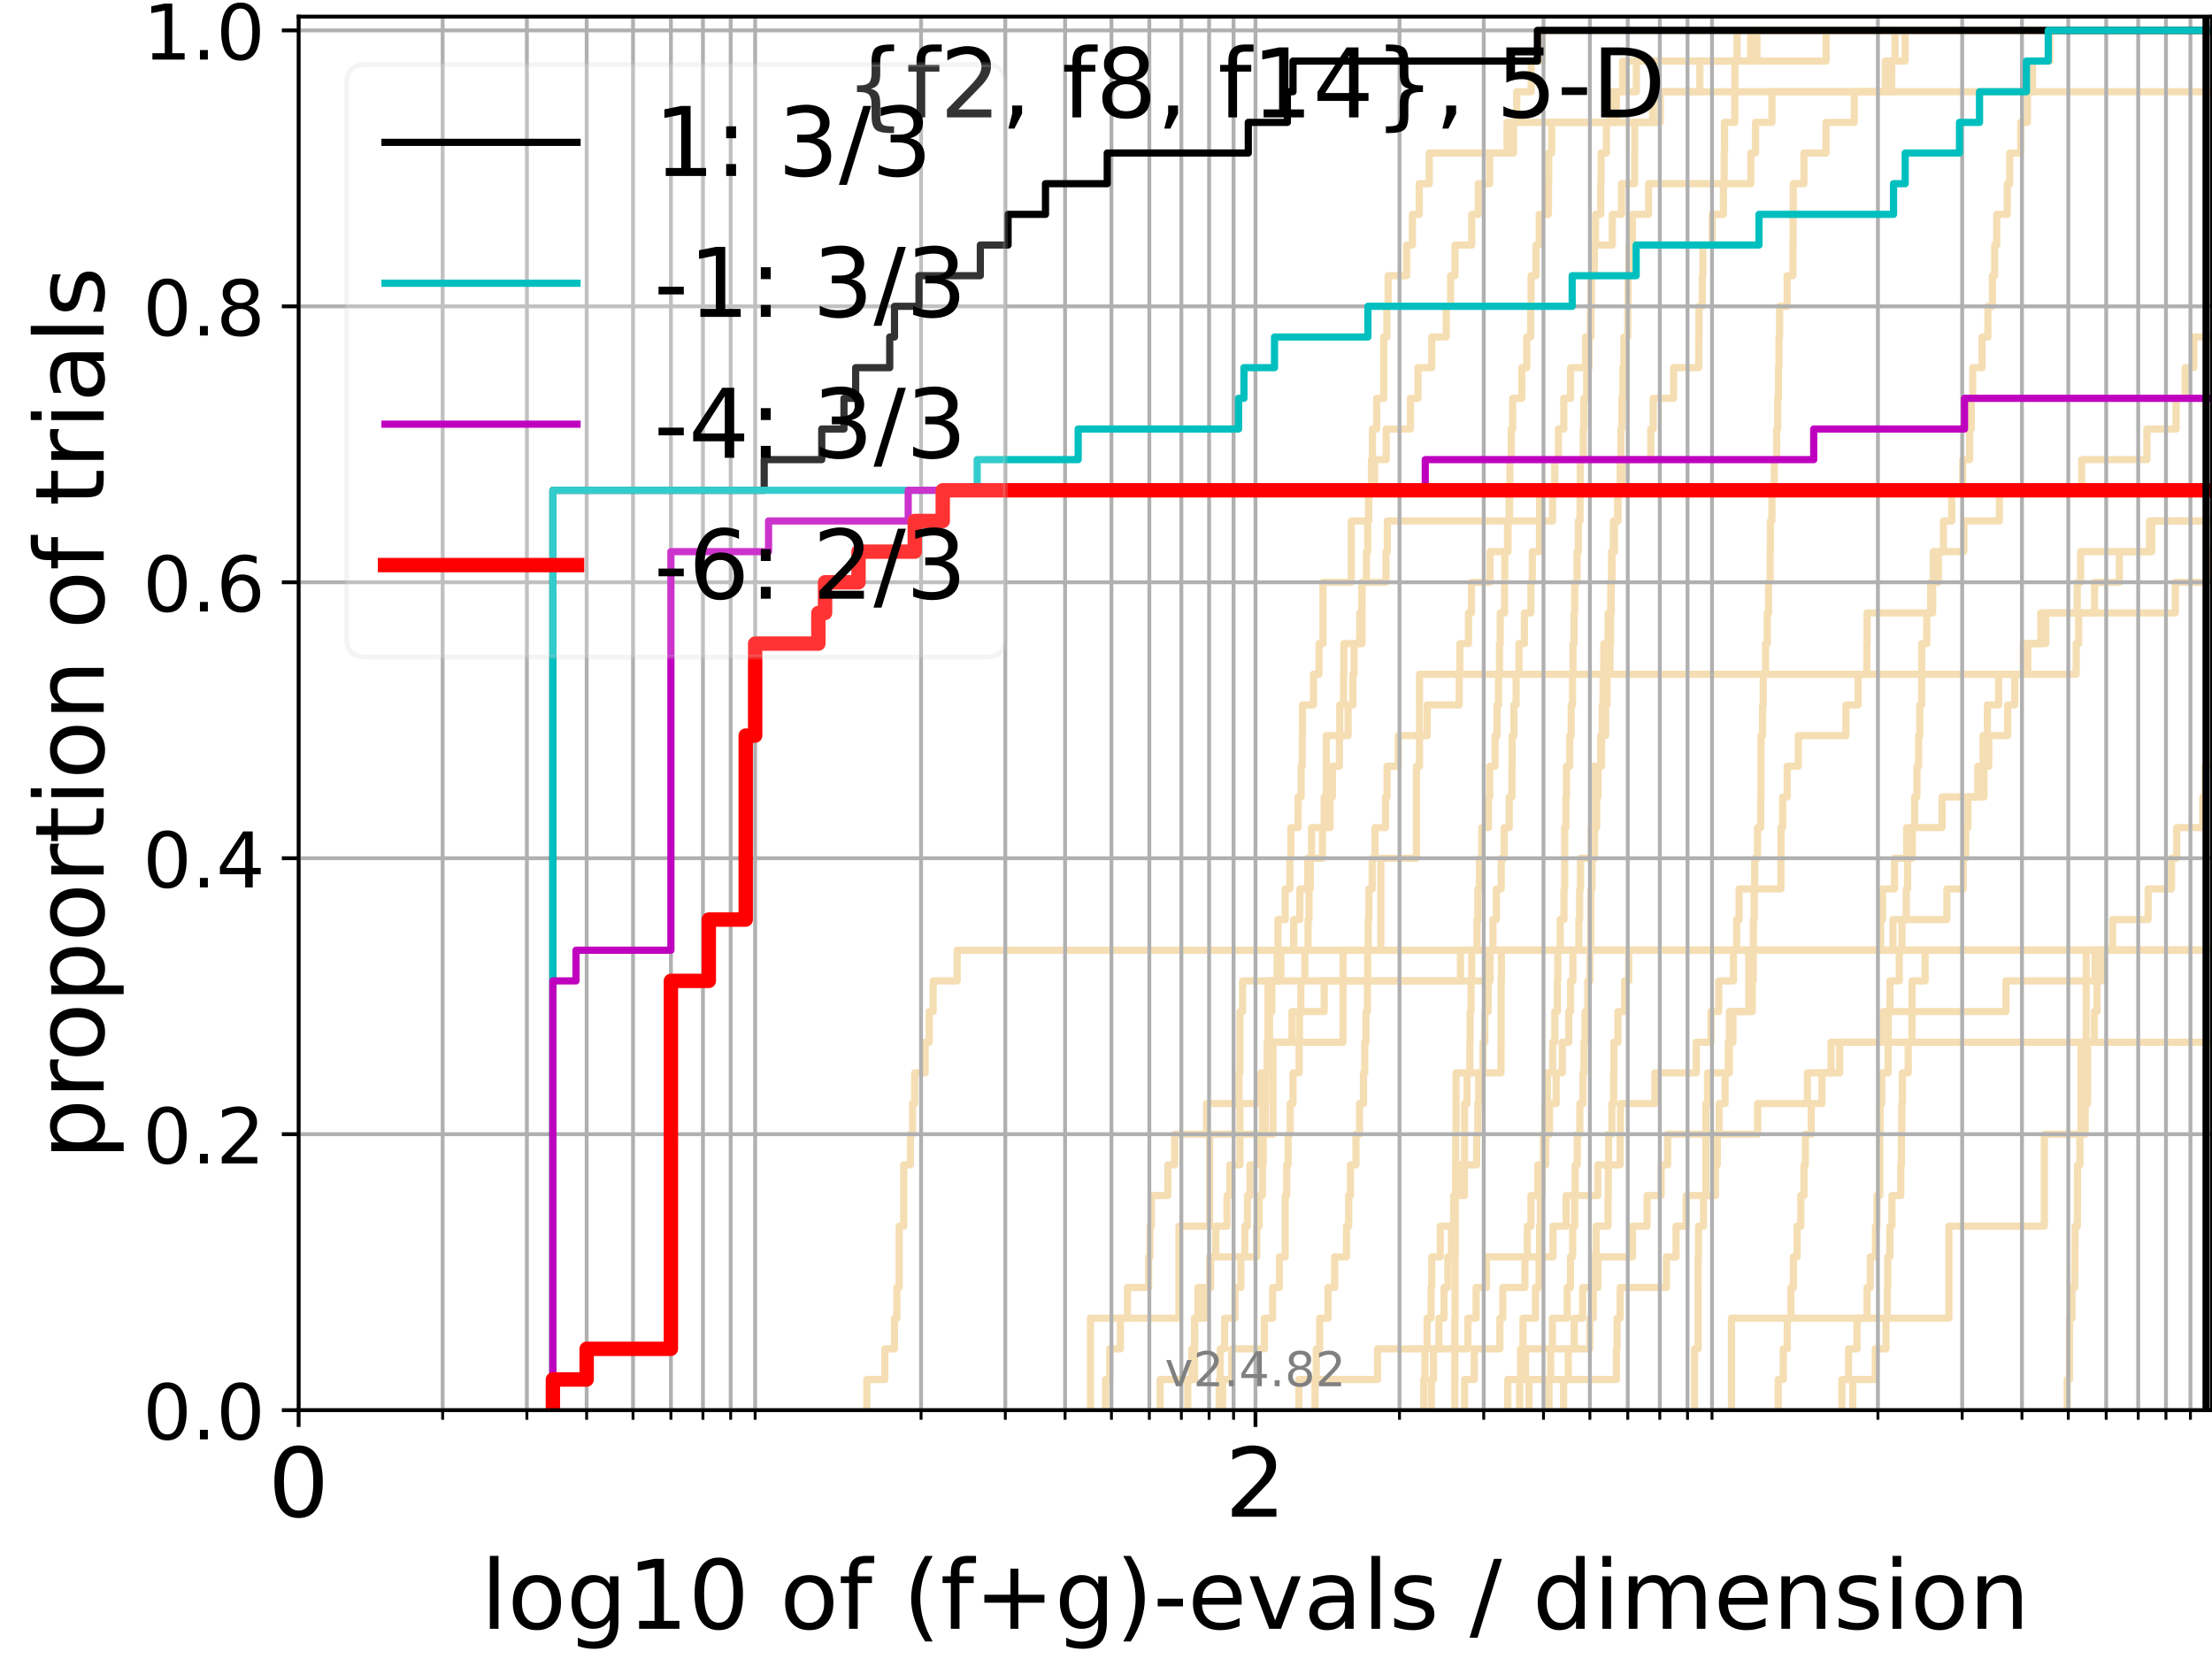 <?xml version="1.0" encoding="utf-8" standalone="no"?>
<!DOCTYPE svg PUBLIC "-//W3C//DTD SVG 1.1//EN"
  "http://www.w3.org/Graphics/SVG/1.1/DTD/svg11.dtd">
<!-- Created with matplotlib (https://matplotlib.org/) -->
<svg height="345.6pt" version="1.1" viewBox="0 0 460.8 345.6" width="460.8pt" xmlns="http://www.w3.org/2000/svg" xmlns:xlink="http://www.w3.org/1999/xlink">
 <defs>
  <style type="text/css">*{stroke-linecap:butt;stroke-linejoin:round;}</style>
 </defs>
 <g id="figure_1">
  <g id="patch_1">
   <path d="M 0 345.6 
L 460.8 345.6 
L 460.8 0 
L 0 0 
z
" style="fill:#ffffff;"/>
  </g>
  <g id="axes_1">
   <g id="patch_2">
    <path d="M 62.208 293.76 
L 460.8 293.76 
L 460.8 3.456 
L 62.208 3.456 
z
" style="fill:#ffffff;"/>
   </g>
   <g id="line2d_1">
    <path clip-path="url(#p2721b86af4)" d="M 273.946 293.76 
L 273.946 287.373 
L 274.206 287.373 
L 274.206 280.985 
L 274.911 280.985 
L 274.911 274.598 
L 276.655 274.598 
L 276.655 268.211 
L 278.036 268.211 
L 278.036 261.823 
L 280.507 261.823 
L 280.507 255.436 
L 280.952 255.436 
L 280.952 249.049 
L 281.337 249.049 
L 281.337 242.661 
L 282.472 242.661 
L 282.472 236.274 
L 283.213 236.274 
L 283.213 229.887 
L 284.045 229.887 
L 284.045 223.499 
L 284.301 223.499 
L 284.301 217.112 
L 284.556 217.112 
L 284.556 210.725 
L 284.86 210.725 
L 284.86 204.337 
L 284.911 204.337 
L 284.911 197.95 
L 285.012 197.95 
L 285.012 191.563 
L 285.162 191.563 
L 285.162 185.175 
L 285.859 185.175 
L 285.859 178.788 
L 286.447 178.788 
L 286.447 172.401 
L 288.631 172.401 
L 288.631 166.013 
L 288.954 166.013 
L 288.954 159.626 
L 291.279 159.626 
L 291.279 153.239 
L 297.325 153.239 
L 297.325 146.851 
L 303.981 146.851 
L 303.981 140.464 
L 304.111 140.464 
L 304.111 134.077 
L 305.918 134.077 
L 305.918 127.69 
L 306.534 127.69 
L 306.534 121.302 
L 310.397 121.302 
L 310.397 114.915 
L 314.15 114.915 
L 314.15 108.528 
L 314.482 108.528 
L 314.482 102.14 
L 314.482 102.14 
L 314.482 102.14 
L 460.8 102.14 
" style="fill:none;stroke:#f5deb3;stroke-linecap:square;stroke-width:1.5;"/>
   </g>
   <g id="line2d_2">
    <path clip-path="url(#p2721b86af4)" d="M 360.698 293.76 
L 360.698 274.598 
L 405.997 274.598 
L 405.997 255.436 
L 425.878 255.436 
L 425.878 236.274 
L 433.521 236.274 
L 433.521 217.112 
L 434.584 217.112 
L 434.584 197.95 
L 461.8 197.95 
" style="fill:none;stroke:#f5deb3;stroke-linecap:square;stroke-width:1.5;"/>
   </g>
   <g id="line2d_3">
    <path clip-path="url(#p2721b86af4)" d="M 230.306 293.76 
L 230.306 287.373 
L 231.188 287.373 
L 231.188 280.985 
L 233.399 280.985 
L 233.399 274.598 
L 234.867 274.598 
L 234.867 268.211 
L 239.283 268.211 
L 239.283 261.823 
L 239.571 261.823 
L 239.571 255.436 
L 239.858 255.436 
L 239.858 249.049 
L 243.29 249.049 
L 243.29 242.661 
L 244.717 242.661 
L 244.717 236.274 
L 251.335 236.274 
L 251.335 229.887 
L 258.116 229.887 
L 258.116 223.499 
L 258.303 223.499 
L 258.303 217.112 
L 258.303 217.112 
L 258.303 210.725 
L 258.86 210.725 
L 258.86 204.337 
L 309.492 204.337 
L 309.492 197.95 
L 391.764 197.95 
L 391.764 191.563 
L 392.164 191.563 
L 392.164 185.175 
L 394.66 185.175 
L 394.66 178.788 
L 397.205 178.788 
L 397.205 172.401 
L 404.574 172.401 
L 404.574 166.013 
L 412.017 166.013 
L 412.017 159.626 
L 413.095 159.626 
L 413.095 153.239 
L 414.004 153.239 
L 414.004 146.851 
L 416.35 146.851 
L 416.35 140.464 
L 432.51 140.464 
L 432.51 134.077 
L 433.022 134.077 
L 433.022 127.69 
L 436.327 127.69 
L 436.327 121.302 
L 441.5 121.302 
L 441.5 114.915 
L 448.248 114.915 
L 448.248 108.528 
L 448.248 108.528 
L 448.248 108.528 
L 460.8 108.528 
" style="fill:none;stroke:#f5deb3;stroke-linecap:square;stroke-width:1.5;"/>
   </g>
   <g id="line2d_4">
    <path clip-path="url(#p2721b86af4)" d="M 296.6 293.76 
L 296.6 287.373 
L 296.83 287.373 
L 296.83 280.985 
L 297.287 280.985 
L 297.287 274.598 
L 298.113 274.598 
L 298.113 268.211 
L 298.262 268.211 
L 298.262 261.823 
L 300.04 261.823 
L 300.04 255.436 
L 302.829 255.436 
L 302.829 249.049 
L 305.071 249.049 
L 305.071 242.661 
L 305.103 242.661 
L 305.103 236.274 
L 305.103 236.274 
L 305.103 229.887 
L 305.606 229.887 
L 305.606 223.499 
L 306.196 223.499 
L 306.196 217.112 
L 306.258 217.112 
L 306.258 210.725 
L 306.443 210.725 
L 306.443 204.337 
L 306.596 204.337 
L 306.596 197.95 
L 307.682 197.95 
L 307.682 191.563 
L 307.861 191.563 
L 307.861 185.175 
L 308.186 185.175 
L 308.186 178.788 
L 308.684 178.788 
L 308.684 172.401 
L 310.06 172.401 
L 310.06 166.013 
L 310.341 166.013 
L 310.341 159.626 
L 311.448 159.626 
L 311.448 153.239 
L 311.856 153.239 
L 311.856 146.851 
L 312.18 146.851 
L 312.18 140.464 
L 312.368 140.464 
L 312.368 134.077 
L 312.528 134.077 
L 312.528 127.69 
L 313.425 127.69 
L 313.425 121.302 
L 313.477 121.302 
L 313.477 114.915 
L 314.047 114.915 
L 314.047 108.528 
L 314.38 108.528 
L 314.38 102.14 
L 314.533 102.14 
L 314.533 95.753 
L 314.812 95.753 
L 314.812 89.366 
L 315.114 89.366 
L 315.114 82.978 
L 317.03 82.978 
L 317.03 76.591 
L 318.05 76.591 
L 318.05 70.204 
L 318.864 70.204 
L 318.864 63.816 
L 318.956 63.816 
L 318.956 57.429 
L 319.978 57.429 
L 319.978 51.042 
L 320.645 51.042 
L 320.645 44.654 
L 322.569 44.654 
L 322.569 38.267 
L 322.611 38.267 
L 322.611 31.88 
L 323.24 31.88 
L 323.24 25.492 
L 345.851 25.492 
L 345.851 19.105 
L 354.107 19.105 
L 354.107 12.718 
L 380.412 12.718 
L 380.412 6.33 
L 380.412 6.33 
L 380.412 6.33 
L 460.8 6.33 
" style="fill:none;stroke:#f5deb3;stroke-linecap:square;stroke-width:1.5;"/>
   </g>
   <g id="line2d_5">
    <path clip-path="url(#p2721b86af4)" d="M 370.444 293.76 
L 370.444 287.373 
L 371.487 287.373 
L 371.487 280.985 
L 372.318 280.985 
L 372.318 274.598 
L 373.082 274.598 
L 373.082 268.211 
L 373.598 268.211 
L 373.598 261.823 
L 374.372 261.823 
L 374.372 255.436 
L 375.144 255.436 
L 375.144 249.049 
L 375.81 249.049 
L 375.81 242.661 
L 376.087 242.661 
L 376.087 236.274 
L 377.321 236.274 
L 377.321 229.887 
L 379.548 229.887 
L 379.548 223.499 
L 381.438 223.499 
L 381.438 217.112 
L 381.438 217.112 
L 381.438 217.112 
L 460.8 217.112 
" style="fill:none;stroke:#f5deb3;stroke-linecap:square;stroke-width:1.5;"/>
   </g>
   <g id="line2d_6"/>
   <g id="line2d_7">
    <path clip-path="url(#p2721b86af4)" d="M 322.695 293.76 
L 322.695 287.373 
L 323.031 287.373 
L 323.031 280.985 
L 323.385 280.985 
L 323.385 274.598 
L 326.486 274.598 
L 326.486 268.211 
L 327.156 268.211 
L 327.156 261.823 
L 327.61 261.823 
L 327.61 255.436 
L 328.041 255.436 
L 328.041 249.049 
L 328.134 249.049 
L 328.134 242.661 
L 328.578 242.661 
L 328.578 236.274 
L 329.108 236.274 
L 329.108 229.887 
L 329.757 229.887 
L 329.757 223.499 
L 329.971 223.499 
L 329.971 217.112 
L 330.202 217.112 
L 330.202 210.725 
L 330.766 210.725 
L 330.766 204.337 
L 331.218 204.337 
L 331.218 197.95 
L 331.373 197.95 
L 331.373 191.563 
L 331.408 191.563 
L 331.408 185.175 
L 331.648 185.175 
L 331.648 178.788 
L 332.176 178.788 
L 332.176 172.401 
L 332.597 172.401 
L 332.597 166.013 
L 332.898 166.013 
L 332.898 159.626 
L 333.461 159.626 
L 333.461 153.239 
L 333.788 153.239 
L 333.788 146.851 
L 333.951 146.851 
L 333.951 140.464 
L 334.097 140.464 
L 334.097 134.077 
L 334.994 134.077 
L 334.994 127.69 
L 335.671 127.69 
L 335.671 121.302 
L 335.796 121.302 
L 335.796 114.915 
L 336.337 114.915 
L 336.337 108.528 
L 336.993 108.528 
L 336.993 102.14 
L 337.52 102.14 
L 337.52 95.753 
L 337.655 95.753 
L 337.655 89.366 
L 337.863 89.366 
L 337.863 82.978 
L 338.07 82.978 
L 338.07 76.591 
L 338.291 76.591 
L 338.291 70.204 
L 339.092 70.204 
L 339.092 63.816 
L 339.164 63.816 
L 339.164 57.429 
L 339.322 57.429 
L 339.322 51.042 
L 340.076 51.042 
L 340.076 44.654 
L 343.427 44.654 
L 343.427 38.267 
L 364.734 38.267 
L 364.734 31.88 
L 365.712 31.88 
L 365.712 25.492 
L 369.13 25.492 
L 369.13 19.105 
L 461.8 19.105 
" style="fill:none;stroke:#f5deb3;stroke-linecap:square;stroke-width:1.5;"/>
   </g>
   <g id="line2d_8">
    <path clip-path="url(#p2721b86af4)" style="fill:none;stroke:#f5deb3;stroke-linecap:square;stroke-width:1.5;"/>
   </g>
   <g id="line2d_9">
    <path clip-path="url(#p2721b86af4)" d="M 316.571 293.76 
L 316.571 287.373 
L 316.765 287.373 
L 316.765 280.985 
L 317.269 280.985 
L 317.269 274.598 
L 319.865 274.598 
L 319.865 268.211 
L 320.623 268.211 
L 320.623 261.823 
L 320.712 261.823 
L 320.712 255.436 
L 320.888 255.436 
L 320.888 249.049 
L 321.26 249.049 
L 321.26 242.661 
L 321.499 242.661 
L 321.499 236.274 
L 321.801 236.274 
L 321.801 229.887 
L 322.357 229.887 
L 322.357 223.499 
L 323.447 223.499 
L 323.447 217.112 
L 323.9 217.112 
L 323.9 210.725 
L 324.43 210.725 
L 324.43 204.337 
L 324.511 204.337 
L 324.511 197.95 
L 325.013 197.95 
L 325.013 191.563 
L 325.805 191.563 
L 325.805 185.175 
L 325.942 185.175 
L 325.942 178.788 
L 325.942 178.788 
L 325.942 172.401 
L 326.195 172.401 
L 326.195 166.013 
L 326.331 166.013 
L 326.331 159.626 
L 327.004 159.626 
L 327.004 153.239 
L 327.308 153.239 
L 327.308 146.851 
L 327.591 146.851 
L 327.591 140.464 
L 327.685 140.464 
L 327.685 134.077 
L 327.91 134.077 
L 327.91 127.69 
L 328.041 127.69 
L 328.041 121.302 
L 328.541 121.302 
L 328.541 114.915 
L 328.798 114.915 
L 328.798 108.528 
L 329.162 108.528 
L 329.162 102.14 
L 329.199 102.14 
L 329.199 95.753 
L 329.811 95.753 
L 329.811 89.366 
L 329.936 89.366 
L 329.936 82.978 
L 330.538 82.978 
L 330.538 76.591 
L 331.044 76.591 
L 331.044 70.204 
L 331.425 70.204 
L 331.425 63.816 
L 331.511 63.816 
L 331.511 57.429 
L 332.092 57.429 
L 332.092 51.042 
L 332.379 51.042 
L 332.379 44.654 
L 333.461 44.654 
L 333.461 38.267 
L 333.543 38.267 
L 333.543 31.88 
L 334.644 31.88 
L 334.644 25.492 
L 335.389 25.492 
L 335.389 19.105 
L 340.887 19.105 
L 340.887 12.718 
L 361.873 12.718 
L 361.873 6.33 
L 361.873 6.33 
L 361.873 6.33 
L 460.8 6.33 
" style="fill:none;stroke:#f5deb3;stroke-linecap:square;stroke-width:1.5;"/>
   </g>
   <g id="line2d_10">
    <path clip-path="url(#p2721b86af4)" style="fill:none;stroke:#f5deb3;stroke-linecap:square;stroke-width:1.5;"/>
   </g>
   <g id="line2d_11">
    <path clip-path="url(#p2721b86af4)" style="fill:none;stroke:#f5deb3;stroke-linecap:square;stroke-width:1.5;"/>
   </g>
   <g id="line2d_12">
    <path clip-path="url(#p2721b86af4)" d="M 247.439 293.76 
L 247.439 287.373 
L 248.854 287.373 
L 248.854 280.985 
L 248.854 280.985 
L 248.854 274.598 
L 249.545 274.598 
L 249.545 268.211 
L 252.203 268.211 
L 252.203 261.823 
L 259.318 261.823 
L 259.318 255.436 
L 259.861 255.436 
L 259.861 249.049 
L 260.398 249.049 
L 260.398 242.661 
L 262.48 242.661 
L 262.48 236.274 
L 262.985 236.274 
L 262.985 229.887 
L 263.484 229.887 
L 263.484 223.499 
L 263.978 223.499 
L 263.978 217.112 
L 264.466 217.112 
L 264.466 210.725 
L 264.949 210.725 
L 264.949 204.337 
L 266.828 204.337 
L 266.828 197.95 
L 269.501 197.95 
L 269.501 191.563 
L 270.779 191.563 
L 270.779 185.175 
L 272.425 185.175 
L 272.425 178.788 
L 273.226 178.788 
L 273.226 172.401 
L 275.854 172.401 
L 275.854 166.013 
L 276.287 166.013 
L 276.287 159.626 
L 276.287 159.626 
L 276.287 153.239 
L 280.841 153.239 
L 280.841 146.851 
L 281.827 146.851 
L 281.827 140.464 
L 282.097 140.464 
L 282.097 134.077 
L 283.735 134.077 
L 283.735 127.69 
L 283.735 127.69 
L 283.735 121.302 
L 288.723 121.302 
L 288.723 114.915 
L 289 114.915 
L 289 108.528 
L 320.734 108.528 
L 320.734 102.14 
L 320.734 102.14 
L 320.734 102.14 
L 460.8 102.14 
" style="fill:none;stroke:#f5deb3;stroke-linecap:square;stroke-width:1.5;"/>
   </g>
   <g id="line2d_13">
    <path clip-path="url(#p2721b86af4)" d="M 353.002 293.76 
L 353.002 287.373 
L 353.002 287.373 
L 353.002 280.985 
L 353.749 280.985 
L 353.749 274.598 
L 353.749 274.598 
L 353.749 268.211 
L 353.759 268.211 
L 353.759 261.823 
L 353.831 261.823 
L 353.831 255.436 
L 354.885 255.436 
L 354.885 249.049 
L 355.364 249.049 
L 355.364 242.661 
L 355.364 242.661 
L 355.364 236.274 
L 355.364 236.274 
L 355.364 229.887 
L 355.719 229.887 
L 355.719 223.499 
L 360.258 223.499 
L 360.258 217.112 
L 360.258 217.112 
L 360.258 210.725 
L 364.285 210.725 
L 364.285 204.337 
L 364.285 204.337 
L 364.285 197.95 
L 364.285 197.95 
L 364.285 197.95 
L 460.8 197.95 
" style="fill:none;stroke:#f5deb3;stroke-linecap:square;stroke-width:1.5;"/>
   </g>
   <g id="line2d_14">
    <path clip-path="url(#p2721b86af4)" d="M 270.568 293.76 
L 270.568 287.373 
L 286.979 287.373 
L 286.979 280.985 
L 305.793 280.985 
L 305.793 274.598 
L 307.503 274.598 
L 307.503 268.211 
L 309.663 268.211 
L 309.663 261.823 
L 323.53 261.823 
L 323.53 255.436 
L 326.254 255.436 
L 326.254 249.049 
L 332.848 249.049 
L 332.848 242.661 
L 337.505 242.661 
L 337.505 236.274 
L 337.58 236.274 
L 337.58 229.887 
L 344.738 229.887 
L 344.738 223.499 
L 353.366 223.499 
L 353.366 217.112 
L 356.42 217.112 
L 356.42 210.725 
L 358.052 210.725 
L 358.052 204.337 
L 361.107 204.337 
L 361.107 197.95 
L 361.779 197.95 
L 361.779 191.563 
L 362.288 191.563 
L 362.288 185.175 
L 370.999 185.175 
L 370.999 178.788 
L 371.013 178.788 
L 371.013 172.401 
L 371.364 172.401 
L 371.364 166.013 
L 372.305 166.013 
L 372.305 159.626 
L 374.607 159.626 
L 374.607 153.239 
L 384.54 153.239 
L 384.54 146.851 
L 387.089 146.851 
L 387.089 140.464 
L 388.889 140.464 
L 388.889 134.077 
L 388.957 134.077 
L 388.957 127.69 
L 402.2 127.69 
L 402.2 121.302 
L 403.802 121.302 
L 403.802 114.915 
L 409.108 114.915 
L 409.108 108.528 
L 416.507 108.528 
L 416.507 102.14 
L 433.65 102.14 
L 433.65 95.753 
L 447.247 95.753 
L 447.247 89.366 
L 453.324 89.366 
L 453.324 82.978 
L 455.204 82.978 
L 455.204 76.591 
L 457.019 76.591 
L 457.019 70.204 
L 457.019 70.204 
L 457.019 70.204 
L 460.8 70.204 
" style="fill:none;stroke:#f5deb3;stroke-linecap:square;stroke-width:1.5;"/>
   </g>
   <g id="line2d_15">
    <path clip-path="url(#p2721b86af4)" style="fill:none;stroke:#f5deb3;stroke-linecap:square;stroke-width:1.5;"/>
   </g>
   <g id="line2d_16">
    <path clip-path="url(#p2721b86af4)" d="M 325.726 293.76 
L 325.726 287.373 
L 326.698 287.373 
L 326.698 280.985 
L 327.929 280.985 
L 327.929 274.598 
L 329.685 274.598 
L 329.685 268.211 
L 331.631 268.211 
L 331.631 261.823 
L 332.514 261.823 
L 332.514 255.436 
L 334.978 255.436 
L 334.978 249.049 
L 335.042 249.049 
L 335.042 242.661 
L 335.105 242.661 
L 335.105 236.274 
L 335.78 236.274 
L 335.78 229.887 
L 336.152 229.887 
L 336.152 223.499 
L 336.199 223.499 
L 336.199 217.112 
L 337.039 217.112 
L 337.039 210.725 
L 338.438 210.725 
L 338.438 204.337 
L 339.294 204.337 
L 339.294 197.95 
L 461.8 197.95 
" style="fill:none;stroke:#f5deb3;stroke-linecap:square;stroke-width:1.5;"/>
   </g>
   <g id="line2d_17">
    <path clip-path="url(#p2721b86af4)" d="M 383.689 293.76 
L 383.689 287.373 
L 385.092 287.373 
L 385.092 280.985 
L 386.851 280.985 
L 386.851 274.598 
L 388.948 274.598 
L 388.948 268.211 
L 389.604 268.211 
L 389.604 261.823 
L 390.695 261.823 
L 390.695 255.436 
L 391.018 255.436 
L 391.018 249.049 
L 391.593 249.049 
L 391.593 242.661 
L 391.593 242.661 
L 391.593 236.274 
L 391.657 236.274 
L 391.657 229.887 
L 392.011 229.887 
L 392.011 223.499 
L 393.317 223.499 
L 393.317 217.112 
L 393.337 217.112 
L 393.337 210.725 
L 393.702 210.725 
L 393.702 204.337 
L 395.652 204.337 
L 395.652 197.95 
L 396.218 197.95 
L 396.218 191.563 
L 397.111 191.563 
L 397.111 185.175 
L 397.382 185.175 
L 397.382 178.788 
L 398.369 178.788 
L 398.369 172.401 
L 398.85 172.401 
L 398.85 166.013 
L 399.33 166.013 
L 399.33 159.626 
L 399.68 159.626 
L 399.68 153.239 
L 399.929 153.239 
L 399.929 146.851 
L 400.32 146.851 
L 400.32 140.464 
L 400.33 140.464 
L 400.33 134.077 
L 401.383 134.077 
L 401.383 127.69 
L 402.604 127.69 
L 402.604 121.302 
L 402.75 121.302 
L 402.75 114.915 
L 404.85 114.915 
L 404.85 108.528 
L 406.583 108.528 
L 406.583 102.14 
L 408.87 102.14 
L 408.87 95.753 
L 410.311 95.753 
L 410.311 89.366 
L 410.649 89.366 
L 410.649 82.978 
L 410.949 82.978 
L 410.949 76.591 
L 412.899 76.591 
L 412.899 70.204 
L 414.114 70.204 
L 414.114 63.816 
L 415.055 63.816 
L 415.055 57.429 
L 415.524 57.429 
L 415.524 51.042 
L 415.953 51.042 
L 415.953 44.654 
L 418.149 44.654 
L 418.149 38.267 
L 418.676 38.267 
L 418.676 31.88 
L 420.94 31.88 
L 420.94 25.492 
L 422.347 25.492 
L 422.347 19.105 
L 423.413 19.105 
L 423.413 12.718 
L 427 12.718 
L 427 6.33 
L 427 6.33 
L 427 6.33 
L 460.8 6.33 
" style="fill:none;stroke:#f5deb3;stroke-linecap:square;stroke-width:1.5;"/>
   </g>
   <g id="line2d_18">
    <path clip-path="url(#p2721b86af4)" d="M 241.676 293.76 
L 241.676 287.373 
L 248.27 287.373 
L 248.27 280.985 
L 248.854 280.985 
L 248.854 274.598 
L 251.005 274.598 
L 251.005 268.211 
L 251.987 268.211 
L 251.987 261.823 
L 253.264 261.823 
L 253.264 255.436 
L 255.609 255.436 
L 255.609 249.049 
L 256.201 249.049 
L 256.201 242.661 
L 258.303 242.661 
L 258.303 236.274 
L 258.303 236.274 
L 258.303 229.887 
L 262.649 229.887 
L 262.649 223.499 
L 264.466 223.499 
L 264.466 217.112 
L 269.14 217.112 
L 269.14 210.725 
L 275.854 210.725 
L 275.854 204.337 
L 304.24 204.337 
L 304.24 197.95 
L 394.335 197.95 
L 394.335 191.563 
L 405.564 191.563 
L 405.564 185.175 
L 408.997 185.175 
L 408.997 178.788 
L 409.485 178.788 
L 409.485 172.401 
L 409.959 172.401 
L 409.959 166.013 
L 413.298 166.013 
L 413.298 159.626 
L 414.3 159.626 
L 414.3 153.239 
L 418.226 153.239 
L 418.226 146.851 
L 419.714 146.851 
L 419.714 140.464 
L 421.474 140.464 
L 421.474 134.077 
L 425.139 134.077 
L 425.139 127.69 
L 453.172 127.69 
L 453.172 121.302 
L 459.848 121.302 
L 459.848 114.915 
L 461.8 114.915 
" style="fill:none;stroke:#f5deb3;stroke-linecap:square;stroke-width:1.5;"/>
   </g>
   <g id="line2d_19">
    <path clip-path="url(#p2721b86af4)" d="M 430.642 293.76 
L 430.642 287.373 
L 431.112 287.373 
L 431.13 274.598 
L 431.643 274.598 
L 431.643 268.211 
L 432.192 268.211 
L 432.291 255.436 
L 432.746 255.436 
L 432.786 242.661 
L 433.283 242.661 
L 433.283 236.274 
L 434.389 236.274 
L 434.389 229.887 
L 434.879 229.887 
L 434.884 217.112 
L 436.272 217.112 
L 436.272 210.725 
L 436.844 210.725 
L 436.844 204.337 
L 437.821 204.337 
L 437.821 197.95 
L 461.8 197.95 
L 461.8 197.95 
" style="fill:none;stroke:#f5deb3;stroke-linecap:square;stroke-width:1.5;"/>
   </g>
   <g id="line2d_20">
    <path clip-path="url(#p2721b86af4)" d="M 254.707 293.76 
L 254.707 287.373 
L 256.591 287.373 
L 256.591 280.985 
L 263.402 280.985 
L 263.402 274.598 
L 265.109 274.598 
L 265.109 268.211 
L 266.52 268.211 
L 266.52 261.823 
L 267.738 261.823 
L 267.738 255.436 
L 267.738 255.436 
L 267.738 249.049 
L 268.037 249.049 
L 268.037 242.661 
L 268.334 242.661 
L 268.334 236.274 
L 268.775 236.274 
L 268.775 229.887 
L 269.357 229.887 
L 269.357 223.499 
L 270.639 223.499 
L 270.639 217.112 
L 270.709 217.112 
L 270.709 210.725 
L 270.988 210.725 
L 270.988 204.337 
L 271.815 204.337 
L 271.815 197.95 
L 272.493 197.95 
L 272.493 191.563 
L 272.694 191.563 
L 272.694 185.175 
L 272.96 185.175 
L 272.96 178.788 
L 275.479 178.788 
L 275.479 172.401 
L 277.08 172.401 
L 277.08 166.013 
L 277.561 166.013 
L 277.561 159.626 
L 279.03 159.626 
L 279.03 153.239 
L 279.088 153.239 
L 279.088 146.851 
L 279.888 146.851 
L 279.888 140.464 
L 279.945 140.464 
L 279.945 134.077 
L 283.266 134.077 
L 283.266 127.69 
L 283.683 127.69 
L 283.683 121.302 
L 284.658 121.302 
L 284.658 114.915 
L 284.911 114.915 
L 284.911 108.528 
L 285.112 108.528 
L 285.112 102.14 
L 286.35 102.14 
L 286.35 95.753 
L 288.77 95.753 
L 288.77 89.366 
L 293.816 89.366 
L 293.816 82.978 
L 295.389 82.978 
L 295.389 76.591 
L 298.262 76.591 
L 298.262 70.204 
L 301.268 70.204 
L 301.268 63.816 
L 302.191 63.816 
L 302.191 57.429 
L 303.095 57.429 
L 303.095 51.042 
L 306.596 51.042 
L 306.596 44.654 
L 307.95 44.654 
L 307.95 38.267 
L 310.341 38.267 
L 310.341 31.88 
L 315.29 31.88 
L 315.29 25.492 
L 315.96 25.492 
L 315.96 19.105 
L 318.979 19.105 
L 318.979 12.718 
L 321.26 12.718 
L 321.26 6.33 
L 321.26 6.33 
L 321.26 6.33 
L 460.8 6.33 
" style="fill:none;stroke:#f5deb3;stroke-linecap:square;stroke-width:1.5;"/>
   </g>
   <g id="line2d_21">
    <path clip-path="url(#p2721b86af4)" d="M 303.062 293.76 
L 303.062 287.373 
L 303.062 287.373 
L 303.062 280.985 
L 303.062 280.985 
L 303.062 274.598 
L 303.129 274.598 
L 303.129 268.211 
L 303.129 268.211 
L 303.129 261.823 
L 303.162 261.823 
L 303.162 255.436 
L 303.162 255.436 
L 303.162 249.049 
L 303.228 249.049 
L 303.228 242.661 
L 303.261 242.661 
L 303.261 236.274 
L 303.327 236.274 
L 303.327 229.887 
L 303.327 229.887 
L 303.327 223.499 
L 312.688 223.499 
L 312.688 217.112 
L 312.714 217.112 
L 312.714 210.725 
L 312.714 210.725 
L 312.714 204.337 
L 312.767 204.337 
L 312.767 197.95 
L 312.767 197.95 
L 312.767 197.95 
L 460.8 197.95 
" style="fill:none;stroke:#f5deb3;stroke-linecap:square;stroke-width:1.5;"/>
   </g>
   <g id="line2d_22">
    <path clip-path="url(#p2721b86af4)" d="M 253.991 293.76 
L 253.991 287.373 
L 254.197 287.373 
L 254.197 280.985 
L 255.11 280.985 
L 255.11 274.598 
L 257.265 274.598 
L 257.265 268.211 
L 258.49 268.211 
L 258.49 261.823 
L 261.797 261.823 
L 261.797 255.436 
L 262.31 255.436 
L 262.31 249.049 
L 262.985 249.049 
L 262.985 242.661 
L 263.152 242.661 
L 263.152 236.274 
L 263.567 236.274 
L 263.567 229.887 
L 263.65 229.887 
L 263.65 223.499 
L 264.06 223.499 
L 264.06 217.112 
L 264.141 217.112 
L 264.141 210.725 
L 264.141 210.725 
L 264.141 204.337 
L 266.055 204.337 
L 266.055 197.95 
L 266.211 197.95 
L 266.211 191.563 
L 267.738 191.563 
L 267.738 185.175 
L 268.702 185.175 
L 268.702 178.788 
L 268.921 178.788 
L 268.921 172.401 
L 270.428 172.401 
L 270.428 166.013 
L 271.058 166.013 
L 271.058 159.626 
L 271.266 159.626 
L 271.266 153.239 
L 271.335 153.239 
L 271.335 146.851 
L 273.62 146.851 
L 273.62 140.464 
L 274.783 140.464 
L 274.783 134.077 
L 275.604 134.077 
L 275.604 127.69 
L 275.604 127.69 
L 275.604 121.302 
L 281.501 121.302 
L 281.501 114.915 
L 281.501 114.915 
L 281.501 108.528 
L 285.112 108.528 
L 285.112 102.14 
L 285.711 102.14 
L 285.711 95.753 
L 285.908 95.753 
L 285.908 89.366 
L 286.787 89.366 
L 286.787 82.978 
L 288.259 82.978 
L 288.259 76.591 
L 288.259 76.591 
L 288.259 70.204 
L 288.908 70.204 
L 288.908 63.816 
L 289.183 63.816 
L 289.183 57.429 
L 293.029 57.429 
L 293.029 51.042 
L 294.225 51.042 
L 294.225 44.654 
L 295.665 44.654 
L 295.665 38.267 
L 297.74 38.267 
L 297.74 31.88 
L 313.944 31.88 
L 313.944 25.492 
L 336.72 25.492 
L 336.72 19.105 
L 338.026 19.105 
L 338.026 12.718 
L 366 12.718 
L 366 6.33 
L 366 6.33 
L 366 6.33 
L 460.8 6.33 
" style="fill:none;stroke:#f5deb3;stroke-linecap:square;stroke-width:1.5;"/>
   </g>
   <g id="line2d_23">
    <path clip-path="url(#p2721b86af4)" d="M 385.951 293.76 
L 385.951 287.373 
L 390.652 287.373 
L 390.652 280.985 
L 392.886 280.985 
L 392.886 274.598 
L 393.172 274.598 
L 393.172 268.211 
L 393.255 268.211 
L 393.255 261.823 
L 393.69 261.823 
L 393.69 255.436 
L 394.129 255.436 
L 394.129 249.049 
L 395.963 249.049 
L 395.963 242.661 
L 396.095 242.661 
L 396.095 236.274 
L 396.18 236.274 
L 396.18 229.887 
L 396.303 229.887 
L 396.303 223.499 
L 397.521 223.499 
L 397.521 217.112 
L 398.295 217.112 
L 398.295 210.725 
L 398.321 210.725 
L 398.321 204.337 
L 401.04 204.337 
L 401.04 197.95 
L 461.8 197.95 
" style="fill:none;stroke:#f5deb3;stroke-linecap:square;stroke-width:1.5;"/>
   </g>
   <g id="line2d_24">
    <path clip-path="url(#p2721b86af4)" d="M 305.103 293.76 
L 305.103 287.373 
L 307.112 287.373 
L 307.112 280.985 
L 312.448 280.985 
L 312.448 274.598 
L 313.058 274.598 
L 313.058 268.211 
L 317.673 268.211 
L 317.673 261.823 
L 318.168 261.823 
L 318.168 255.436 
L 318.933 255.436 
L 318.933 249.049 
L 320.357 249.049 
L 320.357 242.661 
L 322.016 242.661 
L 322.016 236.274 
L 322.8 236.274 
L 322.8 229.887 
L 324.186 229.887 
L 324.186 223.499 
L 325.45 223.499 
L 325.45 217.112 
L 326.794 217.112 
L 326.794 210.725 
L 327.175 210.725 
L 327.175 204.337 
L 327.667 204.337 
L 327.667 197.95 
L 328.889 197.95 
L 328.889 191.563 
L 329.071 191.563 
L 329.071 185.175 
L 329.253 185.175 
L 329.253 178.788 
L 331.477 178.788 
L 331.477 172.401 
L 331.631 172.401 
L 331.631 166.013 
L 332.007 166.013 
L 332.007 159.626 
L 333.641 159.626 
L 333.641 153.239 
L 334.484 153.239 
L 334.484 146.851 
L 334.772 146.851 
L 334.772 140.464 
L 335.389 140.464 
L 335.389 134.077 
L 335.53 134.077 
L 335.53 127.69 
L 335.546 127.69 
L 335.546 121.302 
L 335.718 121.302 
L 335.718 114.915 
L 336.09 114.915 
L 336.09 108.528 
L 337.054 108.528 
L 337.054 102.14 
L 337.907 102.14 
L 337.907 95.753 
L 343.881 95.753 
L 343.881 89.366 
L 344.395 89.366 
L 344.395 82.978 
L 348.635 82.978 
L 348.635 76.591 
L 353.872 76.591 
L 353.872 70.204 
L 353.923 70.204 
L 353.923 63.816 
L 354.604 63.816 
L 354.604 57.429 
L 354.745 57.429 
L 354.745 51.042 
L 356.681 51.042 
L 356.681 44.654 
L 359.028 44.654 
L 359.028 38.267 
L 359.173 38.267 
L 359.173 31.88 
L 359.237 31.88 
L 359.237 25.492 
L 361.393 25.492 
L 361.393 19.105 
L 361.41 19.105 
L 361.41 12.718 
L 364.71 12.718 
L 364.71 6.33 
L 364.71 6.33 
L 364.71 6.33 
L 460.8 6.33 
" style="fill:none;stroke:#f5deb3;stroke-linecap:square;stroke-width:1.5;"/>
   </g>
   <g id="line2d_25">
    <path clip-path="url(#p2721b86af4)" style="fill:none;stroke:#f5deb3;stroke-linecap:square;stroke-width:1.5;"/>
   </g>
   <g id="line2d_26">
    <path clip-path="url(#p2721b86af4)" d="M 318.517 293.76 
L 318.517 287.373 
L 336.735 287.373 
L 336.735 280.985 
L 336.872 280.985 
L 336.872 274.598 
L 337.505 274.598 
L 337.505 268.211 
L 347.128 268.211 
L 347.128 261.823 
L 349.153 261.823 
L 349.153 255.436 
L 351.262 255.436 
L 351.262 249.049 
L 357.367 249.049 
L 357.367 242.661 
L 357.744 242.661 
L 357.744 236.274 
L 358.127 236.274 
L 358.127 229.887 
L 359.373 229.887 
L 359.373 223.499 
L 360.036 223.499 
L 360.036 217.112 
L 361.003 217.112 
L 361.003 210.725 
L 365.02 210.725 
L 365.02 204.337 
L 365.226 204.337 
L 365.226 197.95 
L 365.265 197.95 
L 365.265 191.563 
L 365.43 191.563 
L 365.43 185.175 
L 365.54 185.175 
L 365.54 178.788 
L 366.108 178.788 
L 366.108 172.401 
L 366.79 172.401 
L 366.79 166.013 
L 366.851 166.013 
L 366.851 159.626 
L 366.851 159.626 
L 366.851 153.239 
L 367.177 153.239 
L 367.177 146.851 
L 367.327 146.851 
L 367.327 140.464 
L 367.798 140.464 
L 367.798 134.077 
L 368.154 134.077 
L 368.154 127.69 
L 368.418 127.69 
L 368.418 121.302 
L 368.754 121.302 
L 368.754 114.915 
L 368.797 114.915 
L 368.797 108.528 
L 369.123 108.528 
L 369.123 102.14 
L 369.618 102.14 
L 369.618 95.753 
L 370.107 95.753 
L 370.107 89.366 
L 370.325 89.366 
L 370.325 82.978 
L 370.472 82.978 
L 370.472 76.591 
L 370.59 76.591 
L 370.59 70.204 
L 370.729 70.204 
L 370.729 63.816 
L 372.292 63.816 
L 372.292 57.429 
L 373.507 57.429 
L 373.507 51.042 
L 373.54 51.042 
L 373.54 44.654 
L 373.572 44.654 
L 373.572 38.267 
L 375.791 38.267 
L 375.791 31.88 
L 380.384 31.88 
L 380.384 25.492 
L 386.263 25.492 
L 386.263 19.105 
L 394.077 19.105 
L 394.077 12.718 
L 394.772 12.718 
L 394.772 6.33 
L 394.772 6.33 
L 394.772 6.33 
L 460.8 6.33 
" style="fill:none;stroke:#f5deb3;stroke-linecap:square;stroke-width:1.5;"/>
   </g>
   <g id="line2d_27">
    <path clip-path="url(#p2721b86af4)" d="M 314.098 293.76 
L 314.098 287.373 
L 317.792 287.373 
L 317.792 280.985 
L 331.183 280.985 
L 331.183 274.598 
L 331.905 274.598 
L 331.905 268.211 
L 332.882 268.211 
L 332.882 261.823 
L 340.091 261.823 
L 340.091 255.436 
L 343.126 255.436 
L 343.126 249.049 
L 346.048 249.049 
L 346.048 242.661 
L 347.403 242.661 
L 347.403 236.274 
L 366.154 236.274 
L 366.154 229.887 
L 376.514 229.887 
L 376.514 223.499 
L 383.244 223.499 
L 383.244 217.112 
L 392.341 217.112 
L 392.341 210.725 
L 417.886 210.725 
L 417.886 204.337 
L 436.43 204.337 
L 436.43 197.95 
L 440.098 197.95 
L 440.098 191.563 
L 447.493 191.563 
L 447.493 185.175 
L 452.371 185.175 
L 452.371 178.788 
L 453.446 178.788 
L 453.446 172.401 
L 458.875 172.401 
L 458.875 166.013 
L 459.336 166.013 
L 459.336 159.626 
L 461.255 159.626 
L 461.255 153.239 
L 461.8 153.239 
" style="fill:none;stroke:#f5deb3;stroke-linecap:square;stroke-width:1.5;"/>
   </g>
   <g id="line2d_28">
    <path clip-path="url(#p2721b86af4)" d="M 298.187 293.76 
L 298.187 287.373 
L 298.631 287.373 
L 298.631 280.985 
L 299.755 280.985 
L 299.755 274.598 
L 300.816 274.598 
L 300.816 268.211 
L 301.612 268.211 
L 301.612 261.823 
L 302.36 261.823 
L 302.36 255.436 
L 303.062 255.436 
L 303.062 249.049 
L 303.851 249.049 
L 303.851 242.661 
L 307.623 242.661 
L 307.623 236.274 
L 307.861 236.274 
L 307.861 229.887 
L 308.039 229.887 
L 308.039 223.499 
L 308.946 223.499 
L 308.946 217.112 
L 309.32 217.112 
L 309.32 210.725 
L 310.004 210.725 
L 310.004 204.337 
L 310.425 204.337 
L 310.425 197.95 
L 311.009 197.95 
L 311.009 191.563 
L 311.721 191.563 
L 311.721 185.175 
L 312.741 185.175 
L 312.741 178.788 
L 313.346 178.788 
L 313.346 172.401 
L 314.406 172.401 
L 314.406 166.013 
L 314.963 166.013 
L 314.963 159.626 
L 315.014 159.626 
L 315.014 153.239 
L 315.365 153.239 
L 315.365 146.851 
L 315.836 146.851 
L 315.836 140.464 
L 316.425 140.464 
L 316.425 134.077 
L 317.555 134.077 
L 317.555 127.69 
L 318.91 127.69 
L 318.91 121.302 
L 319.208 121.302 
L 319.208 114.915 
L 320.712 114.915 
L 320.712 108.528 
L 323.427 108.528 
L 323.427 102.14 
L 323.88 102.14 
L 323.88 95.753 
L 324.652 95.753 
L 324.652 89.366 
L 325.766 89.366 
L 325.766 82.978 
L 327.194 82.978 
L 327.194 76.591 
L 330.291 76.591 
L 330.291 70.204 
L 331.304 70.204 
L 331.304 63.816 
L 331.442 63.816 
L 331.442 57.429 
L 332.075 57.429 
L 332.075 51.042 
L 335.873 51.042 
L 335.873 44.654 
L 337.789 44.654 
L 337.789 38.267 
L 340.525 38.267 
L 340.525 31.88 
L 340.539 31.88 
L 340.539 25.492 
L 344.254 25.492 
L 344.254 19.105 
L 392.744 19.105 
L 392.744 12.718 
L 396.884 12.718 
L 396.884 6.33 
L 396.884 6.33 
L 396.884 6.33 
L 460.8 6.33 
" style="fill:none;stroke:#f5deb3;stroke-linecap:square;stroke-width:1.5;"/>
   </g>
   <g id="line2d_29">
    <path clip-path="url(#p2721b86af4)" d="M 227.167 293.76 
L 227.167 287.373 
L 227.167 287.373 
L 227.167 280.985 
L 227.167 280.985 
L 227.167 274.598 
L 245.602 274.598 
L 245.602 268.211 
L 245.602 268.211 
L 245.602 261.823 
L 245.602 261.823 
L 245.602 255.436 
L 251.987 255.436 
L 251.987 249.049 
L 251.987 249.049 
L 251.987 242.661 
L 251.987 242.661 
L 251.987 236.274 
L 265.188 236.274 
L 265.188 229.887 
L 265.188 229.887 
L 265.188 223.499 
L 265.188 223.499 
L 265.188 217.112 
L 279.775 217.112 
L 279.775 210.725 
L 279.775 210.725 
L 279.775 204.337 
L 279.775 204.337 
L 279.775 197.95 
L 287.648 197.95 
L 287.648 191.563 
L 287.648 191.563 
L 287.648 185.175 
L 287.648 185.175 
L 287.648 178.788 
L 295.071 178.788 
L 295.071 172.401 
L 295.071 172.401 
L 295.071 166.013 
L 295.071 166.013 
L 295.071 159.626 
L 295.705 159.626 
L 295.705 153.239 
L 295.705 153.239 
L 295.705 146.851 
L 295.705 146.851 
L 295.705 140.464 
L 422.43 140.464 
L 422.43 134.077 
L 426.153 134.077 
L 426.153 127.69 
L 432.734 127.69 
L 432.734 121.302 
L 433.438 121.302 
L 433.438 114.915 
L 447.771 114.915 
L 447.771 108.528 
L 447.771 108.528 
L 447.771 108.528 
L 460.8 108.528 
" style="fill:none;stroke:#f5deb3;stroke-linecap:square;stroke-width:1.5;"/>
   </g>
   <g id="line2d_30">
    <path clip-path="url(#p2721b86af4)" d="M 180.562 293.76 
L 180.562 287.373 
L 184.328 287.373 
L 184.328 280.985 
L 186.342 280.985 
L 186.342 274.598 
L 186.831 274.598 
L 186.831 268.211 
L 187.315 268.211 
L 187.315 261.823 
L 187.315 261.823 
L 187.315 255.436 
L 188.266 255.436 
L 188.266 249.049 
L 188.266 249.049 
L 188.266 242.661 
L 189.655 242.661 
L 189.655 236.274 
L 190.108 236.274 
L 190.108 229.887 
L 190.557 229.887 
L 190.557 223.499 
L 192.732 223.499 
L 192.732 217.112 
L 193.573 217.112 
L 193.573 210.725 
L 194.397 210.725 
L 194.397 204.337 
L 199.404 204.337 
L 199.404 197.95 
L 199.404 197.95 
L 199.404 197.95 
L 460.8 197.95 
" style="fill:none;stroke:#f5deb3;stroke-linecap:square;stroke-width:1.5;"/>
   </g>
   <g id="matplotlib.axis_1">
    <g id="xtick_1">
     <g id="line2d_31">
      <path clip-path="url(#p2721b86af4)" d="M 62.208 293.76 
L 62.208 3.456 
" style="fill:none;stroke:#b0b0b0;stroke-linecap:square;stroke-width:0.8;"/>
     </g>
     <g id="line2d_32">
      <defs>
       <path d="M 0 0 
L 0 3.5 
" id="mbfa6496c9c" style="stroke:#000000;stroke-width:0.8;"/>
      </defs>
      <g>
       <use style="stroke:#000000;stroke-width:0.8;" x="62.208" xlink:href="#mbfa6496c9c" y="293.76"/>
      </g>
     </g>
     <g id="text_1">
      <!-- 0 -->
      <g transform="translate(55.846 315.957)scale(0.2 -0.2)">
       <defs>
        <path d="M 31.781 66.406 
Q 24.172 66.406 20.328 58.906 
Q 16.5 51.422 16.5 36.375 
Q 16.5 21.391 20.328 13.891 
Q 24.172 6.391 31.781 6.391 
Q 39.453 6.391 43.281 13.891 
Q 47.125 21.391 47.125 36.375 
Q 47.125 51.422 43.281 58.906 
Q 39.453 66.406 31.781 66.406 
z
M 31.781 74.219 
Q 44.047 74.219 50.516 64.516 
Q 56.984 54.828 56.984 36.375 
Q 56.984 17.969 50.516 8.266 
Q 44.047 -1.422 31.781 -1.422 
Q 19.531 -1.422 13.062 8.266 
Q 6.594 17.969 6.594 36.375 
Q 6.594 54.828 13.062 64.516 
Q 19.531 74.219 31.781 74.219 
z
" id="DejaVuSans-48"/>
       </defs>
       <use xlink:href="#DejaVuSans-48"/>
      </g>
     </g>
    </g>
    <g id="xtick_2">
     <g id="line2d_33">
      <path clip-path="url(#p2721b86af4)" d="M 261.538 293.76 
L 261.538 3.456 
" style="fill:none;stroke:#b0b0b0;stroke-linecap:square;stroke-width:0.8;"/>
     </g>
     <g id="line2d_34">
      <g>
       <use style="stroke:#000000;stroke-width:0.8;" x="261.538" xlink:href="#mbfa6496c9c" y="293.76"/>
      </g>
     </g>
     <g id="text_2">
      <!-- 2 -->
      <g transform="translate(255.175 315.957)scale(0.2 -0.2)">
       <defs>
        <path d="M 19.188 8.297 
L 53.609 8.297 
L 53.609 0 
L 7.328 0 
L 7.328 8.297 
Q 12.938 14.109 22.625 23.891 
Q 32.328 33.688 34.812 36.531 
Q 39.547 41.844 41.422 45.531 
Q 43.312 49.219 43.312 52.781 
Q 43.312 58.594 39.234 62.25 
Q 35.156 65.922 28.609 65.922 
Q 23.969 65.922 18.812 64.312 
Q 13.672 62.703 7.812 59.422 
L 7.812 69.391 
Q 13.766 71.781 18.938 73 
Q 24.125 74.219 28.422 74.219 
Q 39.75 74.219 46.484 68.547 
Q 53.219 62.891 53.219 53.422 
Q 53.219 48.922 51.531 44.891 
Q 49.859 40.875 45.406 35.406 
Q 44.188 33.984 37.641 27.219 
Q 31.109 20.453 19.188 8.297 
z
" id="DejaVuSans-50"/>
       </defs>
       <use xlink:href="#DejaVuSans-50"/>
      </g>
     </g>
    </g>
    <g id="xtick_3">
     <g id="line2d_35">
      <path clip-path="url(#p2721b86af4)" d="M 92.21 293.76 
L 92.21 3.456 
" style="fill:none;stroke:#b0b0b0;stroke-linecap:square;stroke-width:0.8;"/>
     </g>
     <g id="line2d_36">
      <defs>
       <path d="M 0 0 
L 0 2 
" id="m1807352c68" style="stroke:#000000;stroke-width:0.6;"/>
      </defs>
      <g>
       <use style="stroke:#000000;stroke-width:0.6;" x="92.21" xlink:href="#m1807352c68" y="293.76"/>
      </g>
     </g>
    </g>
    <g id="xtick_4">
     <g id="line2d_37">
      <path clip-path="url(#p2721b86af4)" d="M 109.76 293.76 
L 109.76 3.456 
" style="fill:none;stroke:#b0b0b0;stroke-linecap:square;stroke-width:0.8;"/>
     </g>
     <g id="line2d_38">
      <g>
       <use style="stroke:#000000;stroke-width:0.6;" x="109.76" xlink:href="#m1807352c68" y="293.76"/>
      </g>
     </g>
    </g>
    <g id="xtick_5">
     <g id="line2d_39">
      <path clip-path="url(#p2721b86af4)" d="M 122.212 293.76 
L 122.212 3.456 
" style="fill:none;stroke:#b0b0b0;stroke-linecap:square;stroke-width:0.8;"/>
     </g>
     <g id="line2d_40">
      <g>
       <use style="stroke:#000000;stroke-width:0.6;" x="122.212" xlink:href="#m1807352c68" y="293.76"/>
      </g>
     </g>
    </g>
    <g id="xtick_6">
     <g id="line2d_41">
      <path clip-path="url(#p2721b86af4)" d="M 131.871 293.76 
L 131.871 3.456 
" style="fill:none;stroke:#b0b0b0;stroke-linecap:square;stroke-width:0.8;"/>
     </g>
     <g id="line2d_42">
      <g>
       <use style="stroke:#000000;stroke-width:0.6;" x="131.871" xlink:href="#m1807352c68" y="293.76"/>
      </g>
     </g>
    </g>
    <g id="xtick_7">
     <g id="line2d_43">
      <path clip-path="url(#p2721b86af4)" d="M 139.762 293.76 
L 139.762 3.456 
" style="fill:none;stroke:#b0b0b0;stroke-linecap:square;stroke-width:0.8;"/>
     </g>
     <g id="line2d_44">
      <g>
       <use style="stroke:#000000;stroke-width:0.6;" x="139.762" xlink:href="#m1807352c68" y="293.76"/>
      </g>
     </g>
    </g>
    <g id="xtick_8">
     <g id="line2d_45">
      <path clip-path="url(#p2721b86af4)" d="M 146.435 293.76 
L 146.435 3.456 
" style="fill:none;stroke:#b0b0b0;stroke-linecap:square;stroke-width:0.8;"/>
     </g>
     <g id="line2d_46">
      <g>
       <use style="stroke:#000000;stroke-width:0.6;" x="146.435" xlink:href="#m1807352c68" y="293.76"/>
      </g>
     </g>
    </g>
    <g id="xtick_9">
     <g id="line2d_47">
      <path clip-path="url(#p2721b86af4)" d="M 152.214 293.76 
L 152.214 3.456 
" style="fill:none;stroke:#b0b0b0;stroke-linecap:square;stroke-width:0.8;"/>
     </g>
     <g id="line2d_48">
      <g>
       <use style="stroke:#000000;stroke-width:0.6;" x="152.214" xlink:href="#m1807352c68" y="293.76"/>
      </g>
     </g>
    </g>
    <g id="xtick_10">
     <g id="line2d_49">
      <path clip-path="url(#p2721b86af4)" d="M 157.312 293.76 
L 157.312 3.456 
" style="fill:none;stroke:#b0b0b0;stroke-linecap:square;stroke-width:0.8;"/>
     </g>
     <g id="line2d_50">
      <g>
       <use style="stroke:#000000;stroke-width:0.6;" x="157.312" xlink:href="#m1807352c68" y="293.76"/>
      </g>
     </g>
    </g>
    <g id="xtick_11">
     <g id="line2d_51">
      <path clip-path="url(#p2721b86af4)" d="M 191.875 293.76 
L 191.875 3.456 
" style="fill:none;stroke:#b0b0b0;stroke-linecap:square;stroke-width:0.8;"/>
     </g>
     <g id="line2d_52">
      <g>
       <use style="stroke:#000000;stroke-width:0.6;" x="191.875" xlink:href="#m1807352c68" y="293.76"/>
      </g>
     </g>
    </g>
    <g id="xtick_12">
     <g id="line2d_53">
      <path clip-path="url(#p2721b86af4)" d="M 209.425 293.76 
L 209.425 3.456 
" style="fill:none;stroke:#b0b0b0;stroke-linecap:square;stroke-width:0.8;"/>
     </g>
     <g id="line2d_54">
      <g>
       <use style="stroke:#000000;stroke-width:0.6;" x="209.425" xlink:href="#m1807352c68" y="293.76"/>
      </g>
     </g>
    </g>
    <g id="xtick_13">
     <g id="line2d_55">
      <path clip-path="url(#p2721b86af4)" d="M 221.877 293.76 
L 221.877 3.456 
" style="fill:none;stroke:#b0b0b0;stroke-linecap:square;stroke-width:0.8;"/>
     </g>
     <g id="line2d_56">
      <g>
       <use style="stroke:#000000;stroke-width:0.6;" x="221.877" xlink:href="#m1807352c68" y="293.76"/>
      </g>
     </g>
    </g>
    <g id="xtick_14">
     <g id="line2d_57">
      <path clip-path="url(#p2721b86af4)" d="M 231.536 293.76 
L 231.536 3.456 
" style="fill:none;stroke:#b0b0b0;stroke-linecap:square;stroke-width:0.8;"/>
     </g>
     <g id="line2d_58">
      <g>
       <use style="stroke:#000000;stroke-width:0.6;" x="231.536" xlink:href="#m1807352c68" y="293.76"/>
      </g>
     </g>
    </g>
    <g id="xtick_15">
     <g id="line2d_59">
      <path clip-path="url(#p2721b86af4)" d="M 239.427 293.76 
L 239.427 3.456 
" style="fill:none;stroke:#b0b0b0;stroke-linecap:square;stroke-width:0.8;"/>
     </g>
     <g id="line2d_60">
      <g>
       <use style="stroke:#000000;stroke-width:0.6;" x="239.427" xlink:href="#m1807352c68" y="293.76"/>
      </g>
     </g>
    </g>
    <g id="xtick_16">
     <g id="line2d_61">
      <path clip-path="url(#p2721b86af4)" d="M 246.1 293.76 
L 246.1 3.456 
" style="fill:none;stroke:#b0b0b0;stroke-linecap:square;stroke-width:0.8;"/>
     </g>
     <g id="line2d_62">
      <g>
       <use style="stroke:#000000;stroke-width:0.6;" x="246.1" xlink:href="#m1807352c68" y="293.76"/>
      </g>
     </g>
    </g>
    <g id="xtick_17">
     <g id="line2d_63">
      <path clip-path="url(#p2721b86af4)" d="M 251.879 293.76 
L 251.879 3.456 
" style="fill:none;stroke:#b0b0b0;stroke-linecap:square;stroke-width:0.8;"/>
     </g>
     <g id="line2d_64">
      <g>
       <use style="stroke:#000000;stroke-width:0.6;" x="251.879" xlink:href="#m1807352c68" y="293.76"/>
      </g>
     </g>
    </g>
    <g id="xtick_18">
     <g id="line2d_65">
      <path clip-path="url(#p2721b86af4)" d="M 256.977 293.76 
L 256.977 3.456 
" style="fill:none;stroke:#b0b0b0;stroke-linecap:square;stroke-width:0.8;"/>
     </g>
     <g id="line2d_66">
      <g>
       <use style="stroke:#000000;stroke-width:0.6;" x="256.977" xlink:href="#m1807352c68" y="293.76"/>
      </g>
     </g>
    </g>
    <g id="xtick_19">
     <g id="line2d_67">
      <path clip-path="url(#p2721b86af4)" d="M 291.54 293.76 
L 291.54 3.456 
" style="fill:none;stroke:#b0b0b0;stroke-linecap:square;stroke-width:0.8;"/>
     </g>
     <g id="line2d_68">
      <g>
       <use style="stroke:#000000;stroke-width:0.6;" x="291.54" xlink:href="#m1807352c68" y="293.76"/>
      </g>
     </g>
    </g>
    <g id="xtick_20">
     <g id="line2d_69">
      <path clip-path="url(#p2721b86af4)" d="M 309.09 293.76 
L 309.09 3.456 
" style="fill:none;stroke:#b0b0b0;stroke-linecap:square;stroke-width:0.8;"/>
     </g>
     <g id="line2d_70">
      <g>
       <use style="stroke:#000000;stroke-width:0.6;" x="309.09" xlink:href="#m1807352c68" y="293.76"/>
      </g>
     </g>
    </g>
    <g id="xtick_21">
     <g id="line2d_71">
      <path clip-path="url(#p2721b86af4)" d="M 321.542 293.76 
L 321.542 3.456 
" style="fill:none;stroke:#b0b0b0;stroke-linecap:square;stroke-width:0.8;"/>
     </g>
     <g id="line2d_72">
      <g>
       <use style="stroke:#000000;stroke-width:0.6;" x="321.542" xlink:href="#m1807352c68" y="293.76"/>
      </g>
     </g>
    </g>
    <g id="xtick_22">
     <g id="line2d_73">
      <path clip-path="url(#p2721b86af4)" d="M 331.201 293.76 
L 331.201 3.456 
" style="fill:none;stroke:#b0b0b0;stroke-linecap:square;stroke-width:0.8;"/>
     </g>
     <g id="line2d_74">
      <g>
       <use style="stroke:#000000;stroke-width:0.6;" x="331.201" xlink:href="#m1807352c68" y="293.76"/>
      </g>
     </g>
    </g>
    <g id="xtick_23">
     <g id="line2d_75">
      <path clip-path="url(#p2721b86af4)" d="M 339.092 293.76 
L 339.092 3.456 
" style="fill:none;stroke:#b0b0b0;stroke-linecap:square;stroke-width:0.8;"/>
     </g>
     <g id="line2d_76">
      <g>
       <use style="stroke:#000000;stroke-width:0.6;" x="339.092" xlink:href="#m1807352c68" y="293.76"/>
      </g>
     </g>
    </g>
    <g id="xtick_24">
     <g id="line2d_77">
      <path clip-path="url(#p2721b86af4)" d="M 345.764 293.76 
L 345.764 3.456 
" style="fill:none;stroke:#b0b0b0;stroke-linecap:square;stroke-width:0.8;"/>
     </g>
     <g id="line2d_78">
      <g>
       <use style="stroke:#000000;stroke-width:0.6;" x="345.764" xlink:href="#m1807352c68" y="293.76"/>
      </g>
     </g>
    </g>
    <g id="xtick_25">
     <g id="line2d_79">
      <path clip-path="url(#p2721b86af4)" d="M 351.544 293.76 
L 351.544 3.456 
" style="fill:none;stroke:#b0b0b0;stroke-linecap:square;stroke-width:0.8;"/>
     </g>
     <g id="line2d_80">
      <g>
       <use style="stroke:#000000;stroke-width:0.6;" x="351.544" xlink:href="#m1807352c68" y="293.76"/>
      </g>
     </g>
    </g>
    <g id="xtick_26">
     <g id="line2d_81">
      <path clip-path="url(#p2721b86af4)" d="M 356.642 293.76 
L 356.642 3.456 
" style="fill:none;stroke:#b0b0b0;stroke-linecap:square;stroke-width:0.8;"/>
     </g>
     <g id="line2d_82">
      <g>
       <use style="stroke:#000000;stroke-width:0.6;" x="356.642" xlink:href="#m1807352c68" y="293.76"/>
      </g>
     </g>
    </g>
    <g id="xtick_27">
     <g id="line2d_83">
      <path clip-path="url(#p2721b86af4)" d="M 391.205 293.76 
L 391.205 3.456 
" style="fill:none;stroke:#b0b0b0;stroke-linecap:square;stroke-width:0.8;"/>
     </g>
     <g id="line2d_84">
      <g>
       <use style="stroke:#000000;stroke-width:0.6;" x="391.205" xlink:href="#m1807352c68" y="293.76"/>
      </g>
     </g>
    </g>
    <g id="xtick_28">
     <g id="line2d_85">
      <path clip-path="url(#p2721b86af4)" d="M 408.755 293.76 
L 408.755 3.456 
" style="fill:none;stroke:#b0b0b0;stroke-linecap:square;stroke-width:0.8;"/>
     </g>
     <g id="line2d_86">
      <g>
       <use style="stroke:#000000;stroke-width:0.6;" x="408.755" xlink:href="#m1807352c68" y="293.76"/>
      </g>
     </g>
    </g>
    <g id="xtick_29">
     <g id="line2d_87">
      <path clip-path="url(#p2721b86af4)" d="M 421.207 293.76 
L 421.207 3.456 
" style="fill:none;stroke:#b0b0b0;stroke-linecap:square;stroke-width:0.8;"/>
     </g>
     <g id="line2d_88">
      <g>
       <use style="stroke:#000000;stroke-width:0.6;" x="421.207" xlink:href="#m1807352c68" y="293.76"/>
      </g>
     </g>
    </g>
    <g id="xtick_30">
     <g id="line2d_89">
      <path clip-path="url(#p2721b86af4)" d="M 430.865 293.76 
L 430.865 3.456 
" style="fill:none;stroke:#b0b0b0;stroke-linecap:square;stroke-width:0.8;"/>
     </g>
     <g id="line2d_90">
      <g>
       <use style="stroke:#000000;stroke-width:0.6;" x="430.865" xlink:href="#m1807352c68" y="293.76"/>
      </g>
     </g>
    </g>
    <g id="xtick_31">
     <g id="line2d_91">
      <path clip-path="url(#p2721b86af4)" d="M 438.757 293.76 
L 438.757 3.456 
" style="fill:none;stroke:#b0b0b0;stroke-linecap:square;stroke-width:0.8;"/>
     </g>
     <g id="line2d_92">
      <g>
       <use style="stroke:#000000;stroke-width:0.6;" x="438.757" xlink:href="#m1807352c68" y="293.76"/>
      </g>
     </g>
    </g>
    <g id="xtick_32">
     <g id="line2d_93">
      <path clip-path="url(#p2721b86af4)" d="M 445.429 293.76 
L 445.429 3.456 
" style="fill:none;stroke:#b0b0b0;stroke-linecap:square;stroke-width:0.8;"/>
     </g>
     <g id="line2d_94">
      <g>
       <use style="stroke:#000000;stroke-width:0.6;" x="445.429" xlink:href="#m1807352c68" y="293.76"/>
      </g>
     </g>
    </g>
    <g id="xtick_33">
     <g id="line2d_95">
      <path clip-path="url(#p2721b86af4)" d="M 451.209 293.76 
L 451.209 3.456 
" style="fill:none;stroke:#b0b0b0;stroke-linecap:square;stroke-width:0.8;"/>
     </g>
     <g id="line2d_96">
      <g>
       <use style="stroke:#000000;stroke-width:0.6;" x="451.209" xlink:href="#m1807352c68" y="293.76"/>
      </g>
     </g>
    </g>
    <g id="xtick_34">
     <g id="line2d_97">
      <path clip-path="url(#p2721b86af4)" d="M 456.307 293.76 
L 456.307 3.456 
" style="fill:none;stroke:#b0b0b0;stroke-linecap:square;stroke-width:0.8;"/>
     </g>
     <g id="line2d_98">
      <g>
       <use style="stroke:#000000;stroke-width:0.6;" x="456.307" xlink:href="#m1807352c68" y="293.76"/>
      </g>
     </g>
    </g>
    <g id="text_3">
     <!-- log10 of (f+g)-evals / dimension -->
     <g transform="translate(100.165 339.313)scale(0.2 -0.2)">
      <defs>
       <path d="M 9.422 75.984 
L 18.406 75.984 
L 18.406 0 
L 9.422 0 
z
" id="DejaVuSans-108"/>
       <path d="M 30.609 48.391 
Q 23.391 48.391 19.188 42.75 
Q 14.984 37.109 14.984 27.297 
Q 14.984 17.484 19.156 11.844 
Q 23.344 6.203 30.609 6.203 
Q 37.797 6.203 41.984 11.859 
Q 46.188 17.531 46.188 27.297 
Q 46.188 37.016 41.984 42.703 
Q 37.797 48.391 30.609 48.391 
z
M 30.609 56 
Q 42.328 56 49.016 48.375 
Q 55.719 40.766 55.719 27.297 
Q 55.719 13.875 49.016 6.219 
Q 42.328 -1.422 30.609 -1.422 
Q 18.844 -1.422 12.172 6.219 
Q 5.516 13.875 5.516 27.297 
Q 5.516 40.766 12.172 48.375 
Q 18.844 56 30.609 56 
z
" id="DejaVuSans-111"/>
       <path d="M 45.406 27.984 
Q 45.406 37.75 41.375 43.109 
Q 37.359 48.484 30.078 48.484 
Q 22.859 48.484 18.828 43.109 
Q 14.797 37.75 14.797 27.984 
Q 14.797 18.266 18.828 12.891 
Q 22.859 7.516 30.078 7.516 
Q 37.359 7.516 41.375 12.891 
Q 45.406 18.266 45.406 27.984 
z
M 54.391 6.781 
Q 54.391 -7.172 48.188 -13.984 
Q 42 -20.797 29.203 -20.797 
Q 24.469 -20.797 20.266 -20.094 
Q 16.062 -19.391 12.109 -17.922 
L 12.109 -9.188 
Q 16.062 -11.328 19.922 -12.344 
Q 23.781 -13.375 27.781 -13.375 
Q 36.625 -13.375 41.016 -8.766 
Q 45.406 -4.156 45.406 5.172 
L 45.406 9.625 
Q 42.625 4.781 38.281 2.391 
Q 33.938 0 27.875 0 
Q 17.828 0 11.672 7.656 
Q 5.516 15.328 5.516 27.984 
Q 5.516 40.672 11.672 48.328 
Q 17.828 56 27.875 56 
Q 33.938 56 38.281 53.609 
Q 42.625 51.219 45.406 46.391 
L 45.406 54.688 
L 54.391 54.688 
z
" id="DejaVuSans-103"/>
       <path d="M 12.406 8.297 
L 28.516 8.297 
L 28.516 63.922 
L 10.984 60.406 
L 10.984 69.391 
L 28.422 72.906 
L 38.281 72.906 
L 38.281 8.297 
L 54.391 8.297 
L 54.391 0 
L 12.406 0 
z
" id="DejaVuSans-49"/>
       <path id="DejaVuSans-32"/>
       <path d="M 37.109 75.984 
L 37.109 68.5 
L 28.516 68.5 
Q 23.688 68.5 21.797 66.547 
Q 19.922 64.594 19.922 59.516 
L 19.922 54.688 
L 34.719 54.688 
L 34.719 47.703 
L 19.922 47.703 
L 19.922 0 
L 10.891 0 
L 10.891 47.703 
L 2.297 47.703 
L 2.297 54.688 
L 10.891 54.688 
L 10.891 58.5 
Q 10.891 67.625 15.141 71.797 
Q 19.391 75.984 28.609 75.984 
z
" id="DejaVuSans-102"/>
       <path d="M 31 75.875 
Q 24.469 64.656 21.281 53.656 
Q 18.109 42.672 18.109 31.391 
Q 18.109 20.125 21.312 9.062 
Q 24.516 -2 31 -13.188 
L 23.188 -13.188 
Q 15.875 -1.703 12.234 9.375 
Q 8.594 20.453 8.594 31.391 
Q 8.594 42.281 12.203 53.312 
Q 15.828 64.359 23.188 75.875 
z
" id="DejaVuSans-40"/>
       <path d="M 46 62.703 
L 46 35.5 
L 73.188 35.5 
L 73.188 27.203 
L 46 27.203 
L 46 0 
L 37.797 0 
L 37.797 27.203 
L 10.594 27.203 
L 10.594 35.5 
L 37.797 35.5 
L 37.797 62.703 
z
" id="DejaVuSans-43"/>
       <path d="M 8.016 75.875 
L 15.828 75.875 
Q 23.141 64.359 26.781 53.312 
Q 30.422 42.281 30.422 31.391 
Q 30.422 20.453 26.781 9.375 
Q 23.141 -1.703 15.828 -13.188 
L 8.016 -13.188 
Q 14.5 -2 17.703 9.062 
Q 20.906 20.125 20.906 31.391 
Q 20.906 42.672 17.703 53.656 
Q 14.5 64.656 8.016 75.875 
z
" id="DejaVuSans-41"/>
       <path d="M 4.891 31.391 
L 31.203 31.391 
L 31.203 23.391 
L 4.891 23.391 
z
" id="DejaVuSans-45"/>
       <path d="M 56.203 29.594 
L 56.203 25.203 
L 14.891 25.203 
Q 15.484 15.922 20.484 11.062 
Q 25.484 6.203 34.422 6.203 
Q 39.594 6.203 44.453 7.469 
Q 49.312 8.734 54.109 11.281 
L 54.109 2.781 
Q 49.266 0.734 44.188 -0.344 
Q 39.109 -1.422 33.891 -1.422 
Q 20.797 -1.422 13.156 6.188 
Q 5.516 13.812 5.516 26.812 
Q 5.516 40.234 12.766 48.109 
Q 20.016 56 32.328 56 
Q 43.359 56 49.781 48.891 
Q 56.203 41.797 56.203 29.594 
z
M 47.219 32.234 
Q 47.125 39.594 43.094 43.984 
Q 39.062 48.391 32.422 48.391 
Q 24.906 48.391 20.391 44.141 
Q 15.875 39.891 15.188 32.172 
z
" id="DejaVuSans-101"/>
       <path d="M 2.984 54.688 
L 12.5 54.688 
L 29.594 8.797 
L 46.688 54.688 
L 56.203 54.688 
L 35.688 0 
L 23.484 0 
z
" id="DejaVuSans-118"/>
       <path d="M 34.281 27.484 
Q 23.391 27.484 19.188 25 
Q 14.984 22.516 14.984 16.5 
Q 14.984 11.719 18.141 8.906 
Q 21.297 6.109 26.703 6.109 
Q 34.188 6.109 38.703 11.406 
Q 43.219 16.703 43.219 25.484 
L 43.219 27.484 
z
M 52.203 31.203 
L 52.203 0 
L 43.219 0 
L 43.219 8.297 
Q 40.141 3.328 35.547 0.953 
Q 30.953 -1.422 24.312 -1.422 
Q 15.922 -1.422 10.953 3.297 
Q 6 8.016 6 15.922 
Q 6 25.141 12.172 29.828 
Q 18.359 34.516 30.609 34.516 
L 43.219 34.516 
L 43.219 35.406 
Q 43.219 41.609 39.141 45 
Q 35.062 48.391 27.688 48.391 
Q 23 48.391 18.547 47.266 
Q 14.109 46.141 10.016 43.891 
L 10.016 52.203 
Q 14.938 54.109 19.578 55.047 
Q 24.219 56 28.609 56 
Q 40.484 56 46.344 49.844 
Q 52.203 43.703 52.203 31.203 
z
" id="DejaVuSans-97"/>
       <path d="M 44.281 53.078 
L 44.281 44.578 
Q 40.484 46.531 36.375 47.5 
Q 32.281 48.484 27.875 48.484 
Q 21.188 48.484 17.844 46.438 
Q 14.5 44.391 14.5 40.281 
Q 14.5 37.156 16.891 35.375 
Q 19.281 33.594 26.516 31.984 
L 29.594 31.297 
Q 39.156 29.25 43.188 25.516 
Q 47.219 21.781 47.219 15.094 
Q 47.219 7.469 41.188 3.016 
Q 35.156 -1.422 24.609 -1.422 
Q 20.219 -1.422 15.453 -0.562 
Q 10.688 0.297 5.422 2 
L 5.422 11.281 
Q 10.406 8.688 15.234 7.391 
Q 20.062 6.109 24.812 6.109 
Q 31.156 6.109 34.562 8.281 
Q 37.984 10.453 37.984 14.406 
Q 37.984 18.062 35.516 20.016 
Q 33.062 21.969 24.703 23.781 
L 21.578 24.516 
Q 13.234 26.266 9.516 29.906 
Q 5.812 33.547 5.812 39.891 
Q 5.812 47.609 11.281 51.797 
Q 16.75 56 26.812 56 
Q 31.781 56 36.172 55.266 
Q 40.578 54.547 44.281 53.078 
z
" id="DejaVuSans-115"/>
       <path d="M 25.391 72.906 
L 33.688 72.906 
L 8.297 -9.281 
L 0 -9.281 
z
" id="DejaVuSans-47"/>
       <path d="M 45.406 46.391 
L 45.406 75.984 
L 54.391 75.984 
L 54.391 0 
L 45.406 0 
L 45.406 8.203 
Q 42.578 3.328 38.25 0.953 
Q 33.938 -1.422 27.875 -1.422 
Q 17.969 -1.422 11.734 6.484 
Q 5.516 14.406 5.516 27.297 
Q 5.516 40.188 11.734 48.094 
Q 17.969 56 27.875 56 
Q 33.938 56 38.25 53.625 
Q 42.578 51.266 45.406 46.391 
z
M 14.797 27.297 
Q 14.797 17.391 18.875 11.75 
Q 22.953 6.109 30.078 6.109 
Q 37.203 6.109 41.297 11.75 
Q 45.406 17.391 45.406 27.297 
Q 45.406 37.203 41.297 42.844 
Q 37.203 48.484 30.078 48.484 
Q 22.953 48.484 18.875 42.844 
Q 14.797 37.203 14.797 27.297 
z
" id="DejaVuSans-100"/>
       <path d="M 9.422 54.688 
L 18.406 54.688 
L 18.406 0 
L 9.422 0 
z
M 9.422 75.984 
L 18.406 75.984 
L 18.406 64.594 
L 9.422 64.594 
z
" id="DejaVuSans-105"/>
       <path d="M 52 44.188 
Q 55.375 50.25 60.062 53.125 
Q 64.75 56 71.094 56 
Q 79.641 56 84.281 50.016 
Q 88.922 44.047 88.922 33.016 
L 88.922 0 
L 79.891 0 
L 79.891 32.719 
Q 79.891 40.578 77.094 44.375 
Q 74.312 48.188 68.609 48.188 
Q 61.625 48.188 57.562 43.547 
Q 53.516 38.922 53.516 30.906 
L 53.516 0 
L 44.484 0 
L 44.484 32.719 
Q 44.484 40.625 41.703 44.406 
Q 38.922 48.188 33.109 48.188 
Q 26.219 48.188 22.156 43.531 
Q 18.109 38.875 18.109 30.906 
L 18.109 0 
L 9.078 0 
L 9.078 54.688 
L 18.109 54.688 
L 18.109 46.188 
Q 21.188 51.219 25.484 53.609 
Q 29.781 56 35.688 56 
Q 41.656 56 45.828 52.969 
Q 50 49.953 52 44.188 
z
" id="DejaVuSans-109"/>
       <path d="M 54.891 33.016 
L 54.891 0 
L 45.906 0 
L 45.906 32.719 
Q 45.906 40.484 42.875 44.328 
Q 39.844 48.188 33.797 48.188 
Q 26.516 48.188 22.312 43.547 
Q 18.109 38.922 18.109 30.906 
L 18.109 0 
L 9.078 0 
L 9.078 54.688 
L 18.109 54.688 
L 18.109 46.188 
Q 21.344 51.125 25.703 53.562 
Q 30.078 56 35.797 56 
Q 45.219 56 50.047 50.172 
Q 54.891 44.344 54.891 33.016 
z
" id="DejaVuSans-110"/>
      </defs>
      <use xlink:href="#DejaVuSans-108"/>
      <use x="27.783" xlink:href="#DejaVuSans-111"/>
      <use x="88.965" xlink:href="#DejaVuSans-103"/>
      <use x="152.441" xlink:href="#DejaVuSans-49"/>
      <use x="216.064" xlink:href="#DejaVuSans-48"/>
      <use x="279.688" xlink:href="#DejaVuSans-32"/>
      <use x="311.475" xlink:href="#DejaVuSans-111"/>
      <use x="372.656" xlink:href="#DejaVuSans-102"/>
      <use x="407.861" xlink:href="#DejaVuSans-32"/>
      <use x="439.648" xlink:href="#DejaVuSans-40"/>
      <use x="478.662" xlink:href="#DejaVuSans-102"/>
      <use x="513.867" xlink:href="#DejaVuSans-43"/>
      <use x="597.656" xlink:href="#DejaVuSans-103"/>
      <use x="661.133" xlink:href="#DejaVuSans-41"/>
      <use x="700.146" xlink:href="#DejaVuSans-45"/>
      <use x="736.23" xlink:href="#DejaVuSans-101"/>
      <use x="797.754" xlink:href="#DejaVuSans-118"/>
      <use x="856.934" xlink:href="#DejaVuSans-97"/>
      <use x="918.213" xlink:href="#DejaVuSans-108"/>
      <use x="945.996" xlink:href="#DejaVuSans-115"/>
      <use x="998.096" xlink:href="#DejaVuSans-32"/>
      <use x="1029.883" xlink:href="#DejaVuSans-47"/>
      <use x="1063.574" xlink:href="#DejaVuSans-32"/>
      <use x="1095.361" xlink:href="#DejaVuSans-100"/>
      <use x="1158.838" xlink:href="#DejaVuSans-105"/>
      <use x="1186.621" xlink:href="#DejaVuSans-109"/>
      <use x="1284.033" xlink:href="#DejaVuSans-101"/>
      <use x="1345.557" xlink:href="#DejaVuSans-110"/>
      <use x="1408.936" xlink:href="#DejaVuSans-115"/>
      <use x="1461.035" xlink:href="#DejaVuSans-105"/>
      <use x="1488.818" xlink:href="#DejaVuSans-111"/>
      <use x="1550" xlink:href="#DejaVuSans-110"/>
     </g>
    </g>
   </g>
   <g id="matplotlib.axis_2">
    <g id="ytick_1">
     <g id="line2d_99">
      <path clip-path="url(#p2721b86af4)" d="M 62.208 293.76 
L 460.8 293.76 
" style="fill:none;stroke:#b0b0b0;stroke-linecap:square;stroke-width:0.8;"/>
     </g>
     <g id="line2d_100">
      <defs>
       <path d="M 0 0 
L -3.5 0 
" id="m7dfccf6e81" style="stroke:#000000;stroke-width:0.8;"/>
      </defs>
      <g>
       <use style="stroke:#000000;stroke-width:0.8;" x="62.208" xlink:href="#m7dfccf6e81" y="293.76"/>
      </g>
     </g>
     <g id="text_4">
      <!-- 0.0 -->
      <g transform="translate(29.763 299.839)scale(0.16 -0.16)">
       <defs>
        <path d="M 10.688 12.406 
L 21 12.406 
L 21 0 
L 10.688 0 
z
" id="DejaVuSans-46"/>
       </defs>
       <use xlink:href="#DejaVuSans-48"/>
       <use x="63.623" xlink:href="#DejaVuSans-46"/>
       <use x="95.41" xlink:href="#DejaVuSans-48"/>
      </g>
     </g>
    </g>
    <g id="ytick_2">
     <g id="line2d_101">
      <path clip-path="url(#p2721b86af4)" d="M 62.208 236.274 
L 460.8 236.274 
" style="fill:none;stroke:#b0b0b0;stroke-linecap:square;stroke-width:0.8;"/>
     </g>
     <g id="line2d_102">
      <g>
       <use style="stroke:#000000;stroke-width:0.8;" x="62.208" xlink:href="#m7dfccf6e81" y="236.274"/>
      </g>
     </g>
     <g id="text_5">
      <!-- 0.2 -->
      <g transform="translate(29.763 242.353)scale(0.16 -0.16)">
       <use xlink:href="#DejaVuSans-48"/>
       <use x="63.623" xlink:href="#DejaVuSans-46"/>
       <use x="95.41" xlink:href="#DejaVuSans-50"/>
      </g>
     </g>
    </g>
    <g id="ytick_3">
     <g id="line2d_103">
      <path clip-path="url(#p2721b86af4)" d="M 62.208 178.788 
L 460.8 178.788 
" style="fill:none;stroke:#b0b0b0;stroke-linecap:square;stroke-width:0.8;"/>
     </g>
     <g id="line2d_104">
      <g>
       <use style="stroke:#000000;stroke-width:0.8;" x="62.208" xlink:href="#m7dfccf6e81" y="178.788"/>
      </g>
     </g>
     <g id="text_6">
      <!-- 0.4 -->
      <g transform="translate(29.763 184.867)scale(0.16 -0.16)">
       <defs>
        <path d="M 37.797 64.312 
L 12.891 25.391 
L 37.797 25.391 
z
M 35.203 72.906 
L 47.609 72.906 
L 47.609 25.391 
L 58.016 25.391 
L 58.016 17.188 
L 47.609 17.188 
L 47.609 0 
L 37.797 0 
L 37.797 17.188 
L 4.891 17.188 
L 4.891 26.703 
z
" id="DejaVuSans-52"/>
       </defs>
       <use xlink:href="#DejaVuSans-48"/>
       <use x="63.623" xlink:href="#DejaVuSans-46"/>
       <use x="95.41" xlink:href="#DejaVuSans-52"/>
      </g>
     </g>
    </g>
    <g id="ytick_4">
     <g id="line2d_105">
      <path clip-path="url(#p2721b86af4)" d="M 62.208 121.302 
L 460.8 121.302 
" style="fill:none;stroke:#b0b0b0;stroke-linecap:square;stroke-width:0.8;"/>
     </g>
     <g id="line2d_106">
      <g>
       <use style="stroke:#000000;stroke-width:0.8;" x="62.208" xlink:href="#m7dfccf6e81" y="121.302"/>
      </g>
     </g>
     <g id="text_7">
      <!-- 0.6 -->
      <g transform="translate(29.763 127.381)scale(0.16 -0.16)">
       <defs>
        <path d="M 33.016 40.375 
Q 26.375 40.375 22.484 35.828 
Q 18.609 31.297 18.609 23.391 
Q 18.609 15.531 22.484 10.953 
Q 26.375 6.391 33.016 6.391 
Q 39.656 6.391 43.531 10.953 
Q 47.406 15.531 47.406 23.391 
Q 47.406 31.297 43.531 35.828 
Q 39.656 40.375 33.016 40.375 
z
M 52.594 71.297 
L 52.594 62.312 
Q 48.875 64.062 45.094 64.984 
Q 41.312 65.922 37.594 65.922 
Q 27.828 65.922 22.672 59.328 
Q 17.531 52.734 16.797 39.406 
Q 19.672 43.656 24.016 45.922 
Q 28.375 48.188 33.594 48.188 
Q 44.578 48.188 50.953 41.516 
Q 57.328 34.859 57.328 23.391 
Q 57.328 12.156 50.688 5.359 
Q 44.047 -1.422 33.016 -1.422 
Q 20.359 -1.422 13.672 8.266 
Q 6.984 17.969 6.984 36.375 
Q 6.984 53.656 15.188 63.938 
Q 23.391 74.219 37.203 74.219 
Q 40.922 74.219 44.703 73.484 
Q 48.484 72.75 52.594 71.297 
z
" id="DejaVuSans-54"/>
       </defs>
       <use xlink:href="#DejaVuSans-48"/>
       <use x="63.623" xlink:href="#DejaVuSans-46"/>
       <use x="95.41" xlink:href="#DejaVuSans-54"/>
      </g>
     </g>
    </g>
    <g id="ytick_5">
     <g id="line2d_107">
      <path clip-path="url(#p2721b86af4)" d="M 62.208 63.816 
L 460.8 63.816 
" style="fill:none;stroke:#b0b0b0;stroke-linecap:square;stroke-width:0.8;"/>
     </g>
     <g id="line2d_108">
      <g>
       <use style="stroke:#000000;stroke-width:0.8;" x="62.208" xlink:href="#m7dfccf6e81" y="63.816"/>
      </g>
     </g>
     <g id="text_8">
      <!-- 0.8 -->
      <g transform="translate(29.763 69.895)scale(0.16 -0.16)">
       <defs>
        <path d="M 31.781 34.625 
Q 24.75 34.625 20.719 30.859 
Q 16.703 27.094 16.703 20.516 
Q 16.703 13.922 20.719 10.156 
Q 24.75 6.391 31.781 6.391 
Q 38.812 6.391 42.859 10.172 
Q 46.922 13.969 46.922 20.516 
Q 46.922 27.094 42.891 30.859 
Q 38.875 34.625 31.781 34.625 
z
M 21.922 38.812 
Q 15.578 40.375 12.031 44.719 
Q 8.5 49.078 8.5 55.328 
Q 8.5 64.062 14.719 69.141 
Q 20.953 74.219 31.781 74.219 
Q 42.672 74.219 48.875 69.141 
Q 55.078 64.062 55.078 55.328 
Q 55.078 49.078 51.531 44.719 
Q 48 40.375 41.703 38.812 
Q 48.828 37.156 52.797 32.312 
Q 56.781 27.484 56.781 20.516 
Q 56.781 9.906 50.312 4.234 
Q 43.844 -1.422 31.781 -1.422 
Q 19.734 -1.422 13.25 4.234 
Q 6.781 9.906 6.781 20.516 
Q 6.781 27.484 10.781 32.312 
Q 14.797 37.156 21.922 38.812 
z
M 18.312 54.391 
Q 18.312 48.734 21.844 45.562 
Q 25.391 42.391 31.781 42.391 
Q 38.141 42.391 41.719 45.562 
Q 45.312 48.734 45.312 54.391 
Q 45.312 60.062 41.719 63.234 
Q 38.141 66.406 31.781 66.406 
Q 25.391 66.406 21.844 63.234 
Q 18.312 60.062 18.312 54.391 
z
" id="DejaVuSans-56"/>
       </defs>
       <use xlink:href="#DejaVuSans-48"/>
       <use x="63.623" xlink:href="#DejaVuSans-46"/>
       <use x="95.41" xlink:href="#DejaVuSans-56"/>
      </g>
     </g>
    </g>
    <g id="ytick_6">
     <g id="line2d_109">
      <path clip-path="url(#p2721b86af4)" d="M 62.208 6.33 
L 460.8 6.33 
" style="fill:none;stroke:#b0b0b0;stroke-linecap:square;stroke-width:0.8;"/>
     </g>
     <g id="line2d_110">
      <g>
       <use style="stroke:#000000;stroke-width:0.8;" x="62.208" xlink:href="#m7dfccf6e81" y="6.33"/>
      </g>
     </g>
     <g id="text_9">
      <!-- 1.0 -->
      <g transform="translate(29.763 12.409)scale(0.16 -0.16)">
       <use xlink:href="#DejaVuSans-49"/>
       <use x="63.623" xlink:href="#DejaVuSans-46"/>
       <use x="95.41" xlink:href="#DejaVuSans-48"/>
      </g>
     </g>
    </g>
    <g id="text_10">
     <!-- proportion of trials -->
     <g transform="translate(21.604 241.614)rotate(-90)scale(0.2 -0.2)">
      <defs>
       <path d="M 18.109 8.203 
L 18.109 -20.797 
L 9.078 -20.797 
L 9.078 54.688 
L 18.109 54.688 
L 18.109 46.391 
Q 20.953 51.266 25.266 53.625 
Q 29.594 56 35.594 56 
Q 45.562 56 51.781 48.094 
Q 58.016 40.188 58.016 27.297 
Q 58.016 14.406 51.781 6.484 
Q 45.562 -1.422 35.594 -1.422 
Q 29.594 -1.422 25.266 0.953 
Q 20.953 3.328 18.109 8.203 
z
M 48.688 27.297 
Q 48.688 37.203 44.609 42.844 
Q 40.531 48.484 33.406 48.484 
Q 26.266 48.484 22.188 42.844 
Q 18.109 37.203 18.109 27.297 
Q 18.109 17.391 22.188 11.75 
Q 26.266 6.109 33.406 6.109 
Q 40.531 6.109 44.609 11.75 
Q 48.688 17.391 48.688 27.297 
z
" id="DejaVuSans-112"/>
       <path d="M 41.109 46.297 
Q 39.594 47.172 37.812 47.578 
Q 36.031 48 33.891 48 
Q 26.266 48 22.188 43.047 
Q 18.109 38.094 18.109 28.812 
L 18.109 0 
L 9.078 0 
L 9.078 54.688 
L 18.109 54.688 
L 18.109 46.188 
Q 20.953 51.172 25.484 53.578 
Q 30.031 56 36.531 56 
Q 37.453 56 38.578 55.875 
Q 39.703 55.766 41.062 55.516 
z
" id="DejaVuSans-114"/>
       <path d="M 18.312 70.219 
L 18.312 54.688 
L 36.812 54.688 
L 36.812 47.703 
L 18.312 47.703 
L 18.312 18.016 
Q 18.312 11.328 20.141 9.422 
Q 21.969 7.516 27.594 7.516 
L 36.812 7.516 
L 36.812 0 
L 27.594 0 
Q 17.188 0 13.234 3.875 
Q 9.281 7.766 9.281 18.016 
L 9.281 47.703 
L 2.688 47.703 
L 2.688 54.688 
L 9.281 54.688 
L 9.281 70.219 
z
" id="DejaVuSans-116"/>
      </defs>
      <use xlink:href="#DejaVuSans-112"/>
      <use x="63.477" xlink:href="#DejaVuSans-114"/>
      <use x="102.34" xlink:href="#DejaVuSans-111"/>
      <use x="163.521" xlink:href="#DejaVuSans-112"/>
      <use x="226.998" xlink:href="#DejaVuSans-111"/>
      <use x="288.18" xlink:href="#DejaVuSans-114"/>
      <use x="329.293" xlink:href="#DejaVuSans-116"/>
      <use x="368.502" xlink:href="#DejaVuSans-105"/>
      <use x="396.285" xlink:href="#DejaVuSans-111"/>
      <use x="457.467" xlink:href="#DejaVuSans-110"/>
      <use x="520.846" xlink:href="#DejaVuSans-32"/>
      <use x="552.633" xlink:href="#DejaVuSans-111"/>
      <use x="613.814" xlink:href="#DejaVuSans-102"/>
      <use x="649.02" xlink:href="#DejaVuSans-32"/>
      <use x="680.807" xlink:href="#DejaVuSans-116"/>
      <use x="720.016" xlink:href="#DejaVuSans-114"/>
      <use x="761.129" xlink:href="#DejaVuSans-105"/>
      <use x="788.912" xlink:href="#DejaVuSans-97"/>
      <use x="850.191" xlink:href="#DejaVuSans-108"/>
      <use x="877.975" xlink:href="#DejaVuSans-115"/>
     </g>
    </g>
   </g>
   <g id="line2d_111">
    <path clip-path="url(#p2721b86af4)" d="M 115.178 293.76 
L 115.178 287.373 
L 115.178 287.373 
L 115.178 280.985 
L 115.178 280.985 
L 115.178 274.598 
L 115.178 274.598 
L 115.178 268.211 
L 115.178 268.211 
L 115.178 261.823 
L 115.178 261.823 
L 115.178 255.436 
L 115.178 255.436 
L 115.178 249.049 
L 115.178 249.049 
L 115.178 242.661 
L 115.178 242.661 
L 115.178 236.274 
L 115.178 236.274 
L 115.178 229.887 
L 115.178 229.887 
L 115.178 223.499 
L 115.178 223.499 
L 115.178 217.112 
L 115.178 217.112 
L 115.178 210.725 
L 115.178 210.725 
L 115.178 204.337 
L 115.178 204.337 
L 115.178 197.95 
L 115.178 197.95 
L 115.178 191.563 
L 115.178 191.563 
L 115.178 185.175 
L 115.178 185.175 
L 115.178 178.788 
L 115.178 178.788 
L 115.178 172.401 
L 115.178 172.401 
L 115.178 166.013 
L 115.178 166.013 
L 115.178 159.626 
L 115.178 159.626 
L 115.178 153.239 
L 115.178 153.239 
L 115.178 146.851 
L 115.178 146.851 
L 115.178 140.464 
L 115.178 140.464 
L 115.178 134.077 
L 115.178 134.077 
L 115.178 127.69 
L 115.178 127.69 
L 115.178 121.302 
L 115.178 121.302 
L 115.178 114.915 
L 115.178 114.915 
L 115.178 108.528 
L 115.178 108.528 
L 115.178 102.14 
L 159.195 102.14 
L 159.195 95.753 
L 171.184 95.753 
L 171.184 89.366 
L 175.814 89.366 
L 175.814 82.978 
L 178.253 82.978 
L 178.253 76.591 
L 185.347 76.591 
L 185.347 70.204 
L 186.342 70.204 
L 186.342 63.816 
L 191.44 63.816 
L 191.44 57.429 
L 204.219 57.429 
L 204.219 51.042 
L 209.998 51.042 
L 209.998 44.654 
L 217.795 44.654 
L 217.795 38.267 
L 230.661 38.267 
L 230.661 31.88 
L 260.041 31.88 
L 260.041 25.492 
L 268.185 25.492 
L 268.185 19.105 
L 269.357 19.105 
L 269.357 12.718 
L 320.268 12.718 
L 320.268 6.33 
L 320.268 6.33 
L 320.268 6.33 
L 460.8 6.33 
" style="fill:none;stroke:#000000;stroke-linecap:square;stroke-width:1.5;"/>
   </g>
   <g id="line2d_112">
    <path clip-path="url(#p2721b86af4)" style="fill:none;stroke:#000000;stroke-linecap:square;stroke-width:1.5;"/>
   </g>
   <g id="line2d_113">
    <path clip-path="url(#p2721b86af4)" d="M 115.178 293.76 
L 115.178 287.373 
L 115.178 287.373 
L 115.178 280.985 
L 115.178 280.985 
L 115.178 274.598 
L 115.178 274.598 
L 115.178 268.211 
L 115.178 268.211 
L 115.178 261.823 
L 115.178 261.823 
L 115.178 255.436 
L 115.178 255.436 
L 115.178 249.049 
L 115.178 249.049 
L 115.178 242.661 
L 115.178 242.661 
L 115.178 236.274 
L 115.178 236.274 
L 115.178 229.887 
L 115.178 229.887 
L 115.178 223.499 
L 115.178 223.499 
L 115.178 217.112 
L 115.178 217.112 
L 115.178 210.725 
L 115.178 210.725 
L 115.178 204.337 
L 115.178 204.337 
L 115.178 197.95 
L 115.178 197.95 
L 115.178 191.563 
L 115.178 191.563 
L 115.178 185.175 
L 115.178 185.175 
L 115.178 178.788 
L 115.178 178.788 
L 115.178 172.401 
L 115.178 172.401 
L 115.178 166.013 
L 115.178 166.013 
L 115.178 159.626 
L 115.178 159.626 
L 115.178 153.239 
L 115.178 153.239 
L 115.178 146.851 
L 115.178 146.851 
L 115.178 140.464 
L 115.178 140.464 
L 115.178 134.077 
L 115.178 134.077 
L 115.178 127.69 
L 115.178 127.69 
L 115.178 121.302 
L 115.178 121.302 
L 115.178 114.915 
L 115.178 114.915 
L 115.178 108.528 
L 115.178 108.528 
L 115.178 102.14 
L 203.563 102.14 
L 203.563 95.753 
L 224.603 95.753 
L 224.603 89.366 
L 258.023 89.366 
L 258.023 82.978 
L 259.135 82.978 
L 259.135 76.591 
L 265.506 76.591 
L 265.506 70.204 
L 284.961 70.204 
L 284.961 63.816 
L 327.516 63.816 
L 327.516 57.429 
L 340.845 57.429 
L 340.845 51.042 
L 366.431 51.042 
L 366.431 44.654 
L 394.456 44.654 
L 394.456 38.267 
L 396.888 38.267 
L 396.888 31.88 
L 408.197 31.88 
L 408.197 25.492 
L 412.371 25.492 
L 412.371 19.105 
L 422.147 19.105 
L 422.147 12.718 
L 426.682 12.718 
L 426.682 6.33 
L 426.682 6.33 
L 426.682 6.33 
L 460.8 6.33 
" style="fill:none;stroke:#00bfbf;stroke-linecap:square;stroke-width:1.5;"/>
   </g>
   <g id="line2d_114">
    <path clip-path="url(#p2721b86af4)" style="fill:none;stroke:#00bfbf;stroke-linecap:square;stroke-width:1.5;"/>
   </g>
   <g id="line2d_115">
    <path clip-path="url(#p2721b86af4)" d="M 115.178 293.76 
L 115.178 287.373 
L 115.178 287.373 
L 115.178 280.985 
L 115.178 280.985 
L 115.178 274.598 
L 115.178 274.598 
L 115.178 268.211 
L 115.178 268.211 
L 115.178 261.823 
L 115.178 261.823 
L 115.178 255.436 
L 115.178 255.436 
L 115.178 249.049 
L 115.178 249.049 
L 115.178 242.661 
L 115.178 242.661 
L 115.178 236.274 
L 115.178 236.274 
L 115.178 229.887 
L 115.178 229.887 
L 115.178 223.499 
L 115.178 223.499 
L 115.178 217.112 
L 115.178 217.112 
L 115.178 210.725 
L 115.178 210.725 
L 115.178 204.337 
L 119.992 204.337 
L 119.992 197.95 
L 139.762 197.95 
L 139.762 191.563 
L 139.762 191.563 
L 139.762 185.175 
L 139.762 185.175 
L 139.762 178.788 
L 139.762 178.788 
L 139.762 172.401 
L 139.762 172.401 
L 139.762 166.013 
L 139.762 166.013 
L 139.762 159.626 
L 139.762 159.626 
L 139.762 153.239 
L 139.762 153.239 
L 139.762 146.851 
L 139.762 146.851 
L 139.762 140.464 
L 139.762 140.464 
L 139.762 134.077 
L 139.762 134.077 
L 139.762 127.69 
L 139.762 127.69 
L 139.762 121.302 
L 139.762 121.302 
L 139.762 114.915 
L 160.106 114.915 
L 160.106 108.528 
L 189.197 108.528 
L 189.197 102.14 
L 296.907 102.14 
L 296.907 95.753 
L 377.831 95.753 
L 377.831 89.366 
L 409.243 89.366 
L 409.243 82.978 
L 409.243 82.978 
L 409.243 82.978 
L 460.8 82.978 
" style="fill:none;stroke:#bf00bf;stroke-linecap:square;stroke-width:1.5;"/>
   </g>
   <g id="line2d_116">
    <path clip-path="url(#p2721b86af4)" style="fill:none;stroke:#bf00bf;stroke-linecap:square;stroke-width:1.5;"/>
   </g>
   <g id="line2d_117">
    <path clip-path="url(#p2721b86af4)" d="M 115.178 293.76 
L 115.178 287.373 
L 122.212 287.373 
L 122.212 280.985 
L 139.762 280.985 
L 139.762 274.598 
L 139.762 274.598 
L 139.762 268.211 
L 139.762 268.211 
L 139.762 261.823 
L 139.762 261.823 
L 139.762 255.436 
L 139.762 255.436 
L 139.762 249.049 
L 139.762 249.049 
L 139.762 242.661 
L 139.762 242.661 
L 139.762 236.274 
L 139.762 236.274 
L 139.762 229.887 
L 139.762 229.887 
L 139.762 223.499 
L 139.762 223.499 
L 139.762 217.112 
L 139.762 217.112 
L 139.762 210.725 
L 139.762 210.725 
L 139.762 204.337 
L 147.654 204.337 
L 147.654 197.95 
L 147.654 197.95 
L 147.654 191.563 
L 155.345 191.563 
L 155.345 185.175 
L 155.345 185.175 
L 155.345 178.788 
L 155.345 178.788 
L 155.345 172.401 
L 155.345 172.401 
L 155.345 166.013 
L 155.345 166.013 
L 155.345 159.626 
L 155.345 159.626 
L 155.345 153.239 
L 157.312 153.239 
L 157.312 146.851 
L 157.312 146.851 
L 157.312 140.464 
L 157.312 140.464 
L 157.312 134.077 
L 170.48 134.077 
L 170.48 127.69 
L 171.876 127.69 
L 171.876 121.302 
L 178.842 121.302 
L 178.842 114.915 
L 190.557 114.915 
L 190.557 108.528 
L 196.392 108.528 
L 196.392 102.14 
L 196.392 102.14 
L 196.392 102.14 
L 460.8 102.14 
" style="fill:none;stroke:#ff0000;stroke-linecap:square;stroke-width:3;"/>
   </g>
   <g id="line2d_118">
    <path clip-path="url(#p2721b86af4)" style="fill:none;stroke:#ff0000;stroke-linecap:square;stroke-width:3;"/>
   </g>
   <g id="line2d_119">
    <path clip-path="url(#p2721b86af4)" d="M 459.572 293.76 
L 459.572 3.456 
" style="fill:none;stroke:#000000;stroke-linecap:square;stroke-width:1.5;"/>
   </g>
   <g id="patch_3">
    <path d="M 62.208 293.76 
L 62.208 3.456 
" style="fill:none;stroke:#000000;stroke-linecap:square;stroke-linejoin:miter;stroke-width:0.8;"/>
   </g>
   <g id="patch_4">
    <path d="M 460.8 293.76 
L 460.8 3.456 
" style="fill:none;stroke:#000000;stroke-linecap:square;stroke-linejoin:miter;stroke-width:0.8;"/>
   </g>
   <g id="patch_5">
    <path d="M 62.208 293.76 
L 460.8 293.76 
" style="fill:none;stroke:#000000;stroke-linecap:square;stroke-linejoin:miter;stroke-width:0.8;"/>
   </g>
   <g id="patch_6">
    <path d="M 62.208 3.456 
L 460.8 3.456 
" style="fill:none;stroke:#000000;stroke-linecap:square;stroke-linejoin:miter;stroke-width:0.8;"/>
   </g>
   <g id="text_11">
    <!-- {f2, f8, f14}, 5-D -->
    <g transform="translate(176.029 24.459)scale(0.2 -0.2)">
     <defs>
      <path d="M 51.125 -9.281 
L 51.125 -16.312 
L 48.094 -16.312 
Q 35.938 -16.312 31.812 -12.688 
Q 27.688 -9.078 27.688 1.703 
L 27.688 13.375 
Q 27.688 20.75 25.047 23.578 
Q 22.406 26.422 15.484 26.422 
L 12.5 26.422 
L 12.5 33.406 
L 15.484 33.406 
Q 22.469 33.406 25.078 36.203 
Q 27.688 39.016 27.688 46.297 
L 27.688 58.016 
Q 27.688 68.797 31.812 72.391 
Q 35.938 75.984 48.094 75.984 
L 51.125 75.984 
L 51.125 69 
L 47.797 69 
Q 40.922 69 38.812 66.844 
Q 36.719 64.703 36.719 57.812 
L 36.719 45.703 
Q 36.719 38.031 34.5 34.562 
Q 32.281 31.109 26.906 29.891 
Q 32.328 28.562 34.516 25.094 
Q 36.719 21.625 36.719 14.016 
L 36.719 1.906 
Q 36.719 -4.984 38.812 -7.125 
Q 40.922 -9.281 47.797 -9.281 
z
" id="DejaVuSans-123"/>
      <path d="M 11.719 12.406 
L 22.016 12.406 
L 22.016 4 
L 14.016 -11.625 
L 7.719 -11.625 
L 11.719 4 
z
" id="DejaVuSans-44"/>
      <path d="M 12.5 -9.281 
L 15.922 -9.281 
Q 22.75 -9.281 24.828 -7.172 
Q 26.906 -5.078 26.906 1.906 
L 26.906 14.016 
Q 26.906 21.625 29.094 25.094 
Q 31.297 28.562 36.719 29.891 
Q 31.297 31.109 29.094 34.562 
Q 26.906 38.031 26.906 45.703 
L 26.906 57.812 
Q 26.906 64.75 24.828 66.875 
Q 22.75 69 15.922 69 
L 12.5 69 
L 12.5 75.984 
L 15.578 75.984 
Q 27.734 75.984 31.812 72.391 
Q 35.891 68.797 35.891 58.016 
L 35.891 46.297 
Q 35.891 39.016 38.516 36.203 
Q 41.156 33.406 48.094 33.406 
L 51.125 33.406 
L 51.125 26.422 
L 48.094 26.422 
Q 41.156 26.422 38.516 23.578 
Q 35.891 20.75 35.891 13.375 
L 35.891 1.703 
Q 35.891 -9.078 31.812 -12.688 
Q 27.734 -16.312 15.578 -16.312 
L 12.5 -16.312 
z
" id="DejaVuSans-125"/>
      <path d="M 10.797 72.906 
L 49.516 72.906 
L 49.516 64.594 
L 19.828 64.594 
L 19.828 46.734 
Q 21.969 47.469 24.109 47.828 
Q 26.266 48.188 28.422 48.188 
Q 40.625 48.188 47.75 41.5 
Q 54.891 34.812 54.891 23.391 
Q 54.891 11.625 47.562 5.094 
Q 40.234 -1.422 26.906 -1.422 
Q 22.312 -1.422 17.547 -0.641 
Q 12.797 0.141 7.719 1.703 
L 7.719 11.625 
Q 12.109 9.234 16.797 8.062 
Q 21.484 6.891 26.703 6.891 
Q 35.156 6.891 40.078 11.328 
Q 45.016 15.766 45.016 23.391 
Q 45.016 31 40.078 35.438 
Q 35.156 39.891 26.703 39.891 
Q 22.75 39.891 18.812 39.016 
Q 14.891 38.141 10.797 36.281 
z
" id="DejaVuSans-53"/>
      <path d="M 19.672 64.797 
L 19.672 8.109 
L 31.594 8.109 
Q 46.688 8.109 53.688 14.938 
Q 60.688 21.781 60.688 36.531 
Q 60.688 51.172 53.688 57.984 
Q 46.688 64.797 31.594 64.797 
z
M 9.812 72.906 
L 30.078 72.906 
Q 51.266 72.906 61.172 64.094 
Q 71.094 55.281 71.094 36.531 
Q 71.094 17.672 61.125 8.828 
Q 51.172 0 30.078 0 
L 9.812 0 
z
" id="DejaVuSans-68"/>
     </defs>
     <use xlink:href="#DejaVuSans-123"/>
     <use x="63.623" xlink:href="#DejaVuSans-102"/>
     <use x="98.828" xlink:href="#DejaVuSans-50"/>
     <use x="162.451" xlink:href="#DejaVuSans-44"/>
     <use x="194.238" xlink:href="#DejaVuSans-32"/>
     <use x="226.025" xlink:href="#DejaVuSans-102"/>
     <use x="261.23" xlink:href="#DejaVuSans-56"/>
     <use x="324.854" xlink:href="#DejaVuSans-44"/>
     <use x="356.641" xlink:href="#DejaVuSans-32"/>
     <use x="388.428" xlink:href="#DejaVuSans-102"/>
     <use x="423.633" xlink:href="#DejaVuSans-49"/>
     <use x="487.256" xlink:href="#DejaVuSans-52"/>
     <use x="550.879" xlink:href="#DejaVuSans-125"/>
     <use x="614.502" xlink:href="#DejaVuSans-44"/>
     <use x="646.289" xlink:href="#DejaVuSans-32"/>
     <use x="678.076" xlink:href="#DejaVuSans-53"/>
     <use x="741.699" xlink:href="#DejaVuSans-45"/>
     <use x="777.783" xlink:href="#DejaVuSans-68"/>
    </g>
   </g>
   <g id="text_12">
    <!-- absolute targets -->
    <g transform="translate(62.208 609.933)scale(0.14 -0.14)">
     <defs>
      <path d="M 48.688 27.297 
Q 48.688 37.203 44.609 42.844 
Q 40.531 48.484 33.406 48.484 
Q 26.266 48.484 22.188 42.844 
Q 18.109 37.203 18.109 27.297 
Q 18.109 17.391 22.188 11.75 
Q 26.266 6.109 33.406 6.109 
Q 40.531 6.109 44.609 11.75 
Q 48.688 17.391 48.688 27.297 
z
M 18.109 46.391 
Q 20.953 51.266 25.266 53.625 
Q 29.594 56 35.594 56 
Q 45.562 56 51.781 48.094 
Q 58.016 40.188 58.016 27.297 
Q 58.016 14.406 51.781 6.484 
Q 45.562 -1.422 35.594 -1.422 
Q 29.594 -1.422 25.266 0.953 
Q 20.953 3.328 18.109 8.203 
L 18.109 0 
L 9.078 0 
L 9.078 75.984 
L 18.109 75.984 
z
" id="DejaVuSans-98"/>
      <path d="M 8.5 21.578 
L 8.5 54.688 
L 17.484 54.688 
L 17.484 21.922 
Q 17.484 14.156 20.5 10.266 
Q 23.531 6.391 29.594 6.391 
Q 36.859 6.391 41.078 11.031 
Q 45.312 15.672 45.312 23.688 
L 45.312 54.688 
L 54.297 54.688 
L 54.297 0 
L 45.312 0 
L 45.312 8.406 
Q 42.047 3.422 37.719 1 
Q 33.406 -1.422 27.688 -1.422 
Q 18.266 -1.422 13.375 4.438 
Q 8.5 10.297 8.5 21.578 
z
M 31.109 56 
z
" id="DejaVuSans-117"/>
     </defs>
     <use xlink:href="#DejaVuSans-97"/>
     <use x="61.279" xlink:href="#DejaVuSans-98"/>
     <use x="124.756" xlink:href="#DejaVuSans-115"/>
     <use x="176.855" xlink:href="#DejaVuSans-111"/>
     <use x="238.037" xlink:href="#DejaVuSans-108"/>
     <use x="265.82" xlink:href="#DejaVuSans-117"/>
     <use x="329.199" xlink:href="#DejaVuSans-116"/>
     <use x="368.408" xlink:href="#DejaVuSans-101"/>
     <use x="429.932" xlink:href="#DejaVuSans-32"/>
     <use x="461.719" xlink:href="#DejaVuSans-116"/>
     <use x="500.928" xlink:href="#DejaVuSans-97"/>
     <use x="562.207" xlink:href="#DejaVuSans-114"/>
     <use x="601.57" xlink:href="#DejaVuSans-103"/>
     <use x="665.047" xlink:href="#DejaVuSans-101"/>
     <use x="726.57" xlink:href="#DejaVuSans-116"/>
     <use x="765.779" xlink:href="#DejaVuSans-115"/>
    </g>
   </g>
   <g id="text_13">
    <!-- v2.4.82 -->
    <g style="fill:#808080;" transform="translate(242.642 288.777)scale(0.1 -0.1)">
     <use xlink:href="#DejaVuSans-118"/>
     <use x="59.18" xlink:href="#DejaVuSans-50"/>
     <use x="122.803" xlink:href="#DejaVuSans-46"/>
     <use x="154.59" xlink:href="#DejaVuSans-52"/>
     <use x="218.213" xlink:href="#DejaVuSans-46"/>
     <use x="250" xlink:href="#DejaVuSans-56"/>
     <use x="313.623" xlink:href="#DejaVuSans-50"/>
    </g>
   </g>
   <g id="legend_1">
    <g id="patch_7">
     <path d="M 76.208 136.881 
L 205.43 136.881 
Q 209.43 136.881 209.43 132.881 
L 209.43 17.456 
Q 209.43 13.456 205.43 13.456 
L 76.208 13.456 
Q 72.208 13.456 72.208 17.456 
L 72.208 132.881 
Q 72.208 136.881 76.208 136.881 
z
" style="fill:#ffffff;opacity:0.2;stroke:#cccccc;stroke-linejoin:miter;"/>
    </g>
    <g id="line2d_120">
     <path d="M 80.208 29.653 
L 120.208 29.653 
" style="fill:none;stroke:#000000;stroke-linecap:square;stroke-width:1.5;"/>
    </g>
    <g id="line2d_121"/>
    <g id="text_14">
     <!-- 1: 3/3 -->
     <g transform="translate(136.208 36.653)scale(0.2 -0.2)">
      <defs>
       <path d="M 11.719 12.406 
L 22.016 12.406 
L 22.016 0 
L 11.719 0 
z
M 11.719 51.703 
L 22.016 51.703 
L 22.016 39.312 
L 11.719 39.312 
z
" id="DejaVuSans-58"/>
       <path d="M 40.578 39.312 
Q 47.656 37.797 51.625 33 
Q 55.609 28.219 55.609 21.188 
Q 55.609 10.406 48.188 4.484 
Q 40.766 -1.422 27.094 -1.422 
Q 22.516 -1.422 17.656 -0.516 
Q 12.797 0.391 7.625 2.203 
L 7.625 11.719 
Q 11.719 9.328 16.594 8.109 
Q 21.484 6.891 26.812 6.891 
Q 36.078 6.891 40.938 10.547 
Q 45.797 14.203 45.797 21.188 
Q 45.797 27.641 41.281 31.266 
Q 36.766 34.906 28.719 34.906 
L 20.219 34.906 
L 20.219 43.016 
L 29.109 43.016 
Q 36.375 43.016 40.234 45.922 
Q 44.094 48.828 44.094 54.297 
Q 44.094 59.906 40.109 62.906 
Q 36.141 65.922 28.719 65.922 
Q 24.656 65.922 20.016 65.031 
Q 15.375 64.156 9.812 62.312 
L 9.812 71.094 
Q 15.438 72.656 20.344 73.438 
Q 25.25 74.219 29.594 74.219 
Q 40.828 74.219 47.359 69.109 
Q 53.906 64.016 53.906 55.328 
Q 53.906 49.266 50.438 45.094 
Q 46.969 40.922 40.578 39.312 
z
" id="DejaVuSans-51"/>
      </defs>
      <use xlink:href="#DejaVuSans-49"/>
      <use x="63.623" xlink:href="#DejaVuSans-58"/>
      <use x="97.314" xlink:href="#DejaVuSans-32"/>
      <use x="129.102" xlink:href="#DejaVuSans-51"/>
      <use x="192.725" xlink:href="#DejaVuSans-47"/>
      <use x="226.416" xlink:href="#DejaVuSans-51"/>
     </g>
    </g>
    <g id="line2d_122">
     <path d="M 80.208 59.009 
L 120.208 59.009 
" style="fill:none;stroke:#00bfbf;stroke-linecap:square;stroke-width:1.5;"/>
    </g>
    <g id="line2d_123"/>
    <g id="text_15">
     <!-- -1: 3/3 -->
     <g transform="translate(136.208 66.009)scale(0.2 -0.2)">
      <use xlink:href="#DejaVuSans-45"/>
      <use x="36.084" xlink:href="#DejaVuSans-49"/>
      <use x="99.707" xlink:href="#DejaVuSans-58"/>
      <use x="133.398" xlink:href="#DejaVuSans-32"/>
      <use x="165.186" xlink:href="#DejaVuSans-51"/>
      <use x="228.809" xlink:href="#DejaVuSans-47"/>
      <use x="262.5" xlink:href="#DejaVuSans-51"/>
     </g>
    </g>
    <g id="line2d_124">
     <path d="M 80.208 88.365 
L 120.208 88.365 
" style="fill:none;stroke:#bf00bf;stroke-linecap:square;stroke-width:1.5;"/>
    </g>
    <g id="line2d_125"/>
    <g id="text_16">
     <!-- -4: 3/3 -->
     <g transform="translate(136.208 95.365)scale(0.2 -0.2)">
      <use xlink:href="#DejaVuSans-45"/>
      <use x="36.084" xlink:href="#DejaVuSans-52"/>
      <use x="99.707" xlink:href="#DejaVuSans-58"/>
      <use x="133.398" xlink:href="#DejaVuSans-32"/>
      <use x="165.186" xlink:href="#DejaVuSans-51"/>
      <use x="228.809" xlink:href="#DejaVuSans-47"/>
      <use x="262.5" xlink:href="#DejaVuSans-51"/>
     </g>
    </g>
    <g id="line2d_126">
     <path d="M 80.208 117.722 
L 120.208 117.722 
" style="fill:none;stroke:#ff0000;stroke-linecap:square;stroke-width:3;"/>
    </g>
    <g id="line2d_127"/>
    <g id="text_17">
     <!-- -6: 2/3 -->
     <g transform="translate(136.208 124.722)scale(0.2 -0.2)">
      <use xlink:href="#DejaVuSans-45"/>
      <use x="36.084" xlink:href="#DejaVuSans-54"/>
      <use x="99.707" xlink:href="#DejaVuSans-58"/>
      <use x="133.398" xlink:href="#DejaVuSans-32"/>
      <use x="165.186" xlink:href="#DejaVuSans-50"/>
      <use x="228.809" xlink:href="#DejaVuSans-47"/>
      <use x="262.5" xlink:href="#DejaVuSans-51"/>
     </g>
    </g>
   </g>
  </g>
 </g>
 <defs>
  <clipPath id="p2721b86af4">
   <rect height="290.304" width="398.592" x="62.208" y="3.456"/>
  </clipPath>
 </defs>
</svg>
